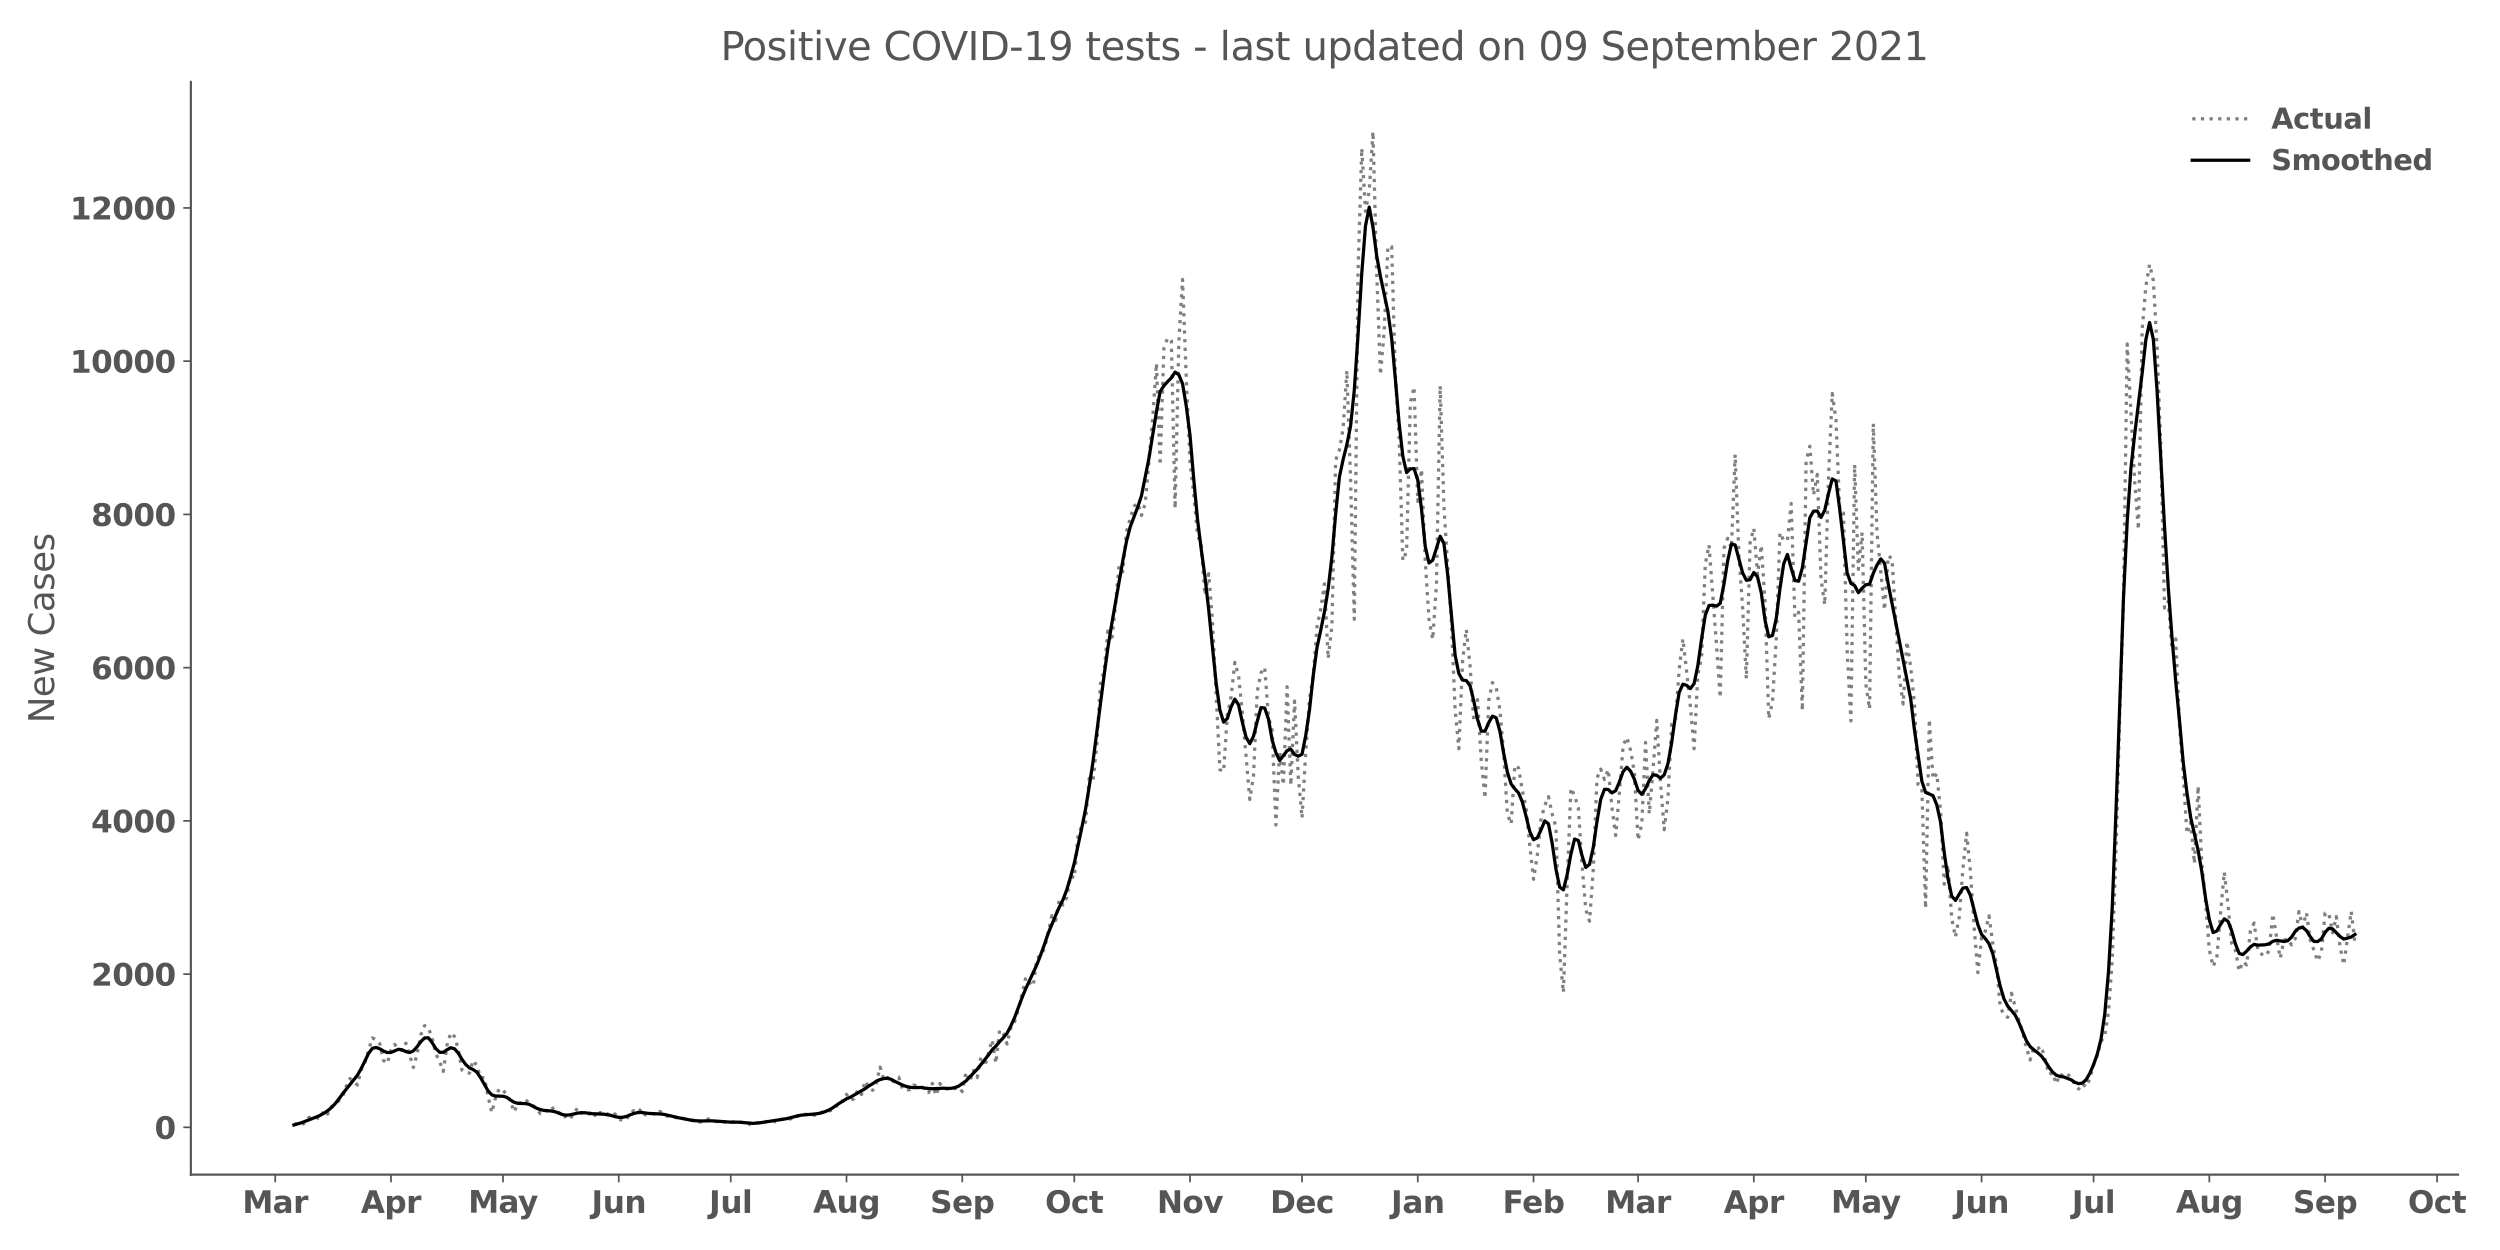 <?xml version="1.0" encoding="utf-8" standalone="no"?>
<!DOCTYPE svg PUBLIC "-//W3C//DTD SVG 1.1//EN"
  "http://www.w3.org/Graphics/SVG/1.1/DTD/svg11.dtd">
<svg height="576pt" version="1.1" viewBox="0 0 1152 576" width="1152pt" xmlns="http://www.w3.org/2000/svg" xmlns:xlink="http://www.w3.org/1999/xlink">
 <defs>
  <style type="text/css">*{stroke-linecap:butt;stroke-linejoin:round;}</style>
 </defs>
 <g id="figure_1">
  <g id="patch_1">
   <path d="M 0 576 
L 1152 576 
L 1152 0 
L 0 0 
z
" style="fill:#ffffff;"/>
  </g>
  <g id="axes_1">
   <g id="patch_2">
    <path d="M 87.95 541.28 
L 1132.649 541.28 
L 1132.649 37.72 
L 87.95 37.72 
z
" style="fill:#ffffff;"/>
   </g>
   <g id="matplotlib.axis_1">
    <g id="xtick_1">
     <g id="line2d_1">
      <defs>
       <path d="M 0 0 
L 0 3.5 
" id="m4e3490095c" style="stroke:#555555;stroke-width:0.8;"/>
      </defs>
      <g>
       <use style="fill:#555555;stroke:#555555;stroke-width:0.8;" x="126.834" xlink:href="#m4e3490095c" y="541.28"/>
      </g>
     </g>
     <g id="text_1">
      <!-- Mar -->
      <g style="fill:#555555;" transform="translate(111.692 558.918)scale(0.14 -0.14)">
       <defs>
        <path d="M 588 4666 
L 2119 4666 
L 3181 2169 
L 4250 4666 
L 5778 4666 
L 5778 0 
L 4641 0 
L 4641 3413 
L 3566 897 
L 2803 897 
L 1728 3413 
L 1728 0 
L 588 0 
L 588 4666 
z
" id="DejaVuSans-Bold-4d" transform="scale(0.016)"/>
        <path d="M 2106 1575 
Q 1756 1575 1579 1456 
Q 1403 1338 1403 1106 
Q 1403 894 1545 773 
Q 1688 653 1941 653 
Q 2256 653 2472 879 
Q 2688 1106 2688 1447 
L 2688 1575 
L 2106 1575 
z
M 3816 1997 
L 3816 0 
L 2688 0 
L 2688 519 
Q 2463 200 2181 54 
Q 1900 -91 1497 -91 
Q 953 -91 614 226 
Q 275 544 275 1050 
Q 275 1666 698 1953 
Q 1122 2241 2028 2241 
L 2688 2241 
L 2688 2328 
Q 2688 2594 2478 2717 
Q 2269 2841 1825 2841 
Q 1466 2841 1156 2769 
Q 847 2697 581 2553 
L 581 3406 
Q 941 3494 1303 3539 
Q 1666 3584 2028 3584 
Q 2975 3584 3395 3211 
Q 3816 2838 3816 1997 
z
" id="DejaVuSans-Bold-61" transform="scale(0.016)"/>
        <path d="M 3138 2547 
Q 2991 2616 2845 2648 
Q 2700 2681 2553 2681 
Q 2122 2681 1889 2404 
Q 1656 2128 1656 1613 
L 1656 0 
L 538 0 
L 538 3500 
L 1656 3500 
L 1656 2925 
Q 1872 3269 2151 3426 
Q 2431 3584 2822 3584 
Q 2878 3584 2943 3579 
Q 3009 3575 3134 3559 
L 3138 2547 
z
" id="DejaVuSans-Bold-72" transform="scale(0.016)"/>
       </defs>
       <use xlink:href="#DejaVuSans-Bold-4d"/>
       <use x="99.512" xlink:href="#DejaVuSans-Bold-61"/>
       <use x="166.992" xlink:href="#DejaVuSans-Bold-72"/>
      </g>
     </g>
    </g>
    <g id="xtick_2">
     <g id="line2d_2">
      <g>
       <use style="fill:#555555;stroke:#555555;stroke-width:0.8;" x="180.17" xlink:href="#m4e3490095c" y="541.28"/>
      </g>
     </g>
     <g id="text_2">
      <!-- Apr -->
      <g style="fill:#555555;" transform="translate(166.29 558.918)scale(0.14 -0.14)">
       <defs>
        <path d="M 3419 850 
L 1538 850 
L 1241 0 
L 31 0 
L 1759 4666 
L 3194 4666 
L 4922 0 
L 3713 0 
L 3419 850 
z
M 1838 1716 
L 3116 1716 
L 2478 3572 
L 1838 1716 
z
" id="DejaVuSans-Bold-41" transform="scale(0.016)"/>
        <path d="M 1656 506 
L 1656 -1331 
L 538 -1331 
L 538 3500 
L 1656 3500 
L 1656 2988 
Q 1888 3294 2169 3439 
Q 2450 3584 2816 3584 
Q 3463 3584 3878 3070 
Q 4294 2556 4294 1747 
Q 4294 938 3878 423 
Q 3463 -91 2816 -91 
Q 2450 -91 2169 54 
Q 1888 200 1656 506 
z
M 2400 2772 
Q 2041 2772 1848 2508 
Q 1656 2244 1656 1747 
Q 1656 1250 1848 986 
Q 2041 722 2400 722 
Q 2759 722 2948 984 
Q 3138 1247 3138 1747 
Q 3138 2247 2948 2509 
Q 2759 2772 2400 2772 
z
" id="DejaVuSans-Bold-70" transform="scale(0.016)"/>
       </defs>
       <use xlink:href="#DejaVuSans-Bold-41"/>
       <use x="77.393" xlink:href="#DejaVuSans-Bold-70"/>
       <use x="148.975" xlink:href="#DejaVuSans-Bold-72"/>
      </g>
     </g>
    </g>
    <g id="xtick_3">
     <g id="line2d_3">
      <g>
       <use style="fill:#555555;stroke:#555555;stroke-width:0.8;" x="231.785" xlink:href="#m4e3490095c" y="541.28"/>
      </g>
     </g>
     <g id="text_3">
      <!-- May -->
      <g style="fill:#555555;" transform="translate(215.751 558.808)scale(0.14 -0.14)">
       <defs>
        <path d="M 78 3500 
L 1197 3500 
L 2138 1125 
L 2938 3500 
L 4056 3500 
L 2584 -331 
Q 2363 -916 2067 -1148 
Q 1772 -1381 1288 -1381 
L 641 -1381 
L 641 -647 
L 991 -647 
Q 1275 -647 1404 -556 
Q 1534 -466 1606 -231 
L 1638 -134 
L 78 3500 
z
" id="DejaVuSans-Bold-79" transform="scale(0.016)"/>
       </defs>
       <use xlink:href="#DejaVuSans-Bold-4d"/>
       <use x="99.512" xlink:href="#DejaVuSans-Bold-61"/>
       <use x="163.867" xlink:href="#DejaVuSans-Bold-79"/>
      </g>
     </g>
    </g>
    <g id="xtick_4">
     <g id="line2d_4">
      <g>
       <use style="fill:#555555;stroke:#555555;stroke-width:0.8;" x="285.121" xlink:href="#m4e3490095c" y="541.28"/>
      </g>
     </g>
     <g id="text_4">
      <!-- Jun -->
      <g style="fill:#555555;" transform="translate(272.551 558.918)scale(0.14 -0.14)">
       <defs>
        <path d="M 588 4666 
L 1791 4666 
L 1791 453 
Q 1791 -419 1317 -850 
Q 844 -1281 -116 -1281 
L -359 -1281 
L -359 -372 
L -172 -372 
Q 203 -372 395 -162 
Q 588 47 588 453 
L 588 4666 
z
" id="DejaVuSans-Bold-4a" transform="scale(0.016)"/>
        <path d="M 500 1363 
L 500 3500 
L 1625 3500 
L 1625 3150 
Q 1625 2866 1622 2436 
Q 1619 2006 1619 1863 
Q 1619 1441 1641 1255 
Q 1663 1069 1716 984 
Q 1784 875 1895 815 
Q 2006 756 2150 756 
Q 2500 756 2700 1025 
Q 2900 1294 2900 1772 
L 2900 3500 
L 4019 3500 
L 4019 0 
L 2900 0 
L 2900 506 
Q 2647 200 2364 54 
Q 2081 -91 1741 -91 
Q 1134 -91 817 281 
Q 500 653 500 1363 
z
" id="DejaVuSans-Bold-75" transform="scale(0.016)"/>
        <path d="M 4056 2131 
L 4056 0 
L 2931 0 
L 2931 347 
L 2931 1631 
Q 2931 2084 2911 2256 
Q 2891 2428 2841 2509 
Q 2775 2619 2662 2680 
Q 2550 2741 2406 2741 
Q 2056 2741 1856 2470 
Q 1656 2200 1656 1722 
L 1656 0 
L 538 0 
L 538 3500 
L 1656 3500 
L 1656 2988 
Q 1909 3294 2193 3439 
Q 2478 3584 2822 3584 
Q 3428 3584 3742 3212 
Q 4056 2841 4056 2131 
z
" id="DejaVuSans-Bold-6e" transform="scale(0.016)"/>
       </defs>
       <use xlink:href="#DejaVuSans-Bold-4a"/>
       <use x="37.207" xlink:href="#DejaVuSans-Bold-75"/>
       <use x="108.398" xlink:href="#DejaVuSans-Bold-6e"/>
      </g>
     </g>
    </g>
    <g id="xtick_5">
     <g id="line2d_5">
      <g>
       <use style="fill:#555555;stroke:#555555;stroke-width:0.8;" x="336.737" xlink:href="#m4e3490095c" y="541.28"/>
      </g>
     </g>
     <g id="text_5">
      <!-- Jul -->
      <g style="fill:#555555;" transform="translate(326.75 558.918)scale(0.14 -0.14)">
       <defs>
        <path d="M 538 4863 
L 1656 4863 
L 1656 0 
L 538 0 
L 538 4863 
z
" id="DejaVuSans-Bold-6c" transform="scale(0.016)"/>
       </defs>
       <use xlink:href="#DejaVuSans-Bold-4a"/>
       <use x="37.207" xlink:href="#DejaVuSans-Bold-75"/>
       <use x="108.398" xlink:href="#DejaVuSans-Bold-6c"/>
      </g>
     </g>
    </g>
    <g id="xtick_6">
     <g id="line2d_6">
      <g>
       <use style="fill:#555555;stroke:#555555;stroke-width:0.8;" x="390.073" xlink:href="#m4e3490095c" y="541.28"/>
      </g>
     </g>
     <g id="text_6">
      <!-- Aug -->
      <g style="fill:#555555;" transform="translate(374.662 558.808)scale(0.14 -0.14)">
       <defs>
        <path d="M 2919 594 
Q 2688 288 2409 144 
Q 2131 0 1766 0 
Q 1125 0 706 504 
Q 288 1009 288 1791 
Q 288 2575 706 3076 
Q 1125 3578 1766 3578 
Q 2131 3578 2409 3434 
Q 2688 3291 2919 2981 
L 2919 3500 
L 4044 3500 
L 4044 353 
Q 4044 -491 3511 -936 
Q 2978 -1381 1966 -1381 
Q 1638 -1381 1331 -1331 
Q 1025 -1281 716 -1178 
L 716 -306 
Q 1009 -475 1290 -558 
Q 1572 -641 1856 -641 
Q 2406 -641 2662 -400 
Q 2919 -159 2919 353 
L 2919 594 
z
M 2181 2772 
Q 1834 2772 1640 2515 
Q 1447 2259 1447 1791 
Q 1447 1309 1634 1061 
Q 1822 813 2181 813 
Q 2531 813 2725 1069 
Q 2919 1325 2919 1791 
Q 2919 2259 2725 2515 
Q 2531 2772 2181 2772 
z
" id="DejaVuSans-Bold-67" transform="scale(0.016)"/>
       </defs>
       <use xlink:href="#DejaVuSans-Bold-41"/>
       <use x="77.393" xlink:href="#DejaVuSans-Bold-75"/>
       <use x="148.584" xlink:href="#DejaVuSans-Bold-67"/>
      </g>
     </g>
    </g>
    <g id="xtick_7">
     <g id="line2d_7">
      <g>
       <use style="fill:#555555;stroke:#555555;stroke-width:0.8;" x="443.409" xlink:href="#m4e3490095c" y="541.28"/>
      </g>
     </g>
     <g id="text_7">
      <!-- Sep -->
      <g style="fill:#555555;" transform="translate(428.61 558.918)scale(0.14 -0.14)">
       <defs>
        <path d="M 3834 4519 
L 3834 3531 
Q 3450 3703 3084 3790 
Q 2719 3878 2394 3878 
Q 1963 3878 1756 3759 
Q 1550 3641 1550 3391 
Q 1550 3203 1689 3098 
Q 1828 2994 2194 2919 
L 2706 2816 
Q 3484 2659 3812 2340 
Q 4141 2022 4141 1434 
Q 4141 663 3683 286 
Q 3225 -91 2284 -91 
Q 1841 -91 1394 -6 
Q 947 78 500 244 
L 500 1259 
Q 947 1022 1364 901 
Q 1781 781 2169 781 
Q 2563 781 2772 912 
Q 2981 1044 2981 1288 
Q 2981 1506 2839 1625 
Q 2697 1744 2272 1838 
L 1806 1941 
Q 1106 2091 782 2419 
Q 459 2747 459 3303 
Q 459 4000 909 4375 
Q 1359 4750 2203 4750 
Q 2588 4750 2994 4692 
Q 3400 4634 3834 4519 
z
" id="DejaVuSans-Bold-53" transform="scale(0.016)"/>
        <path d="M 4031 1759 
L 4031 1441 
L 1416 1441 
Q 1456 1047 1700 850 
Q 1944 653 2381 653 
Q 2734 653 3104 758 
Q 3475 863 3866 1075 
L 3866 213 
Q 3469 63 3072 -14 
Q 2675 -91 2278 -91 
Q 1328 -91 801 392 
Q 275 875 275 1747 
Q 275 2603 792 3093 
Q 1309 3584 2216 3584 
Q 3041 3584 3536 3087 
Q 4031 2591 4031 1759 
z
M 2881 2131 
Q 2881 2450 2695 2645 
Q 2509 2841 2209 2841 
Q 1884 2841 1681 2658 
Q 1478 2475 1428 2131 
L 2881 2131 
z
" id="DejaVuSans-Bold-65" transform="scale(0.016)"/>
       </defs>
       <use xlink:href="#DejaVuSans-Bold-53"/>
       <use x="72.021" xlink:href="#DejaVuSans-Bold-65"/>
       <use x="139.844" xlink:href="#DejaVuSans-Bold-70"/>
      </g>
     </g>
    </g>
    <g id="xtick_8">
     <g id="line2d_8">
      <g>
       <use style="fill:#555555;stroke:#555555;stroke-width:0.8;" x="495.025" xlink:href="#m4e3490095c" y="541.28"/>
      </g>
     </g>
     <g id="text_8">
      <!-- Oct -->
      <g style="fill:#555555;" transform="translate(481.578 558.918)scale(0.14 -0.14)">
       <defs>
        <path d="M 2719 3878 
Q 2169 3878 1866 3472 
Q 1563 3066 1563 2328 
Q 1563 1594 1866 1187 
Q 2169 781 2719 781 
Q 3272 781 3575 1187 
Q 3878 1594 3878 2328 
Q 3878 3066 3575 3472 
Q 3272 3878 2719 3878 
z
M 2719 4750 
Q 3844 4750 4481 4106 
Q 5119 3463 5119 2328 
Q 5119 1197 4481 553 
Q 3844 -91 2719 -91 
Q 1597 -91 958 553 
Q 319 1197 319 2328 
Q 319 3463 958 4106 
Q 1597 4750 2719 4750 
z
" id="DejaVuSans-Bold-4f" transform="scale(0.016)"/>
        <path d="M 3366 3391 
L 3366 2478 
Q 3138 2634 2908 2709 
Q 2678 2784 2431 2784 
Q 1963 2784 1702 2511 
Q 1441 2238 1441 1747 
Q 1441 1256 1702 982 
Q 1963 709 2431 709 
Q 2694 709 2930 787 
Q 3166 866 3366 1019 
L 3366 103 
Q 3103 6 2833 -42 
Q 2563 -91 2291 -91 
Q 1344 -91 809 395 
Q 275 881 275 1747 
Q 275 2613 809 3098 
Q 1344 3584 2291 3584 
Q 2566 3584 2833 3536 
Q 3100 3488 3366 3391 
z
" id="DejaVuSans-Bold-63" transform="scale(0.016)"/>
        <path d="M 1759 4494 
L 1759 3500 
L 2913 3500 
L 2913 2700 
L 1759 2700 
L 1759 1216 
Q 1759 972 1856 886 
Q 1953 800 2241 800 
L 2816 800 
L 2816 0 
L 1856 0 
Q 1194 0 917 276 
Q 641 553 641 1216 
L 641 2700 
L 84 2700 
L 84 3500 
L 641 3500 
L 641 4494 
L 1759 4494 
z
" id="DejaVuSans-Bold-74" transform="scale(0.016)"/>
       </defs>
       <use xlink:href="#DejaVuSans-Bold-4f"/>
       <use x="85.01" xlink:href="#DejaVuSans-Bold-63"/>
       <use x="144.287" xlink:href="#DejaVuSans-Bold-74"/>
      </g>
     </g>
    </g>
    <g id="xtick_9">
     <g id="line2d_9">
      <g>
       <use style="fill:#555555;stroke:#555555;stroke-width:0.8;" x="548.361" xlink:href="#m4e3490095c" y="541.28"/>
      </g>
     </g>
     <g id="text_9">
      <!-- Nov -->
      <g style="fill:#555555;" transform="translate(533.13 558.918)scale(0.14 -0.14)">
       <defs>
        <path d="M 588 4666 
L 1931 4666 
L 3628 1466 
L 3628 4666 
L 4769 4666 
L 4769 0 
L 3425 0 
L 1728 3200 
L 1728 0 
L 588 0 
L 588 4666 
z
" id="DejaVuSans-Bold-4e" transform="scale(0.016)"/>
        <path d="M 2203 2784 
Q 1831 2784 1636 2517 
Q 1441 2250 1441 1747 
Q 1441 1244 1636 976 
Q 1831 709 2203 709 
Q 2569 709 2762 976 
Q 2956 1244 2956 1747 
Q 2956 2250 2762 2517 
Q 2569 2784 2203 2784 
z
M 2203 3584 
Q 3106 3584 3614 3096 
Q 4122 2609 4122 1747 
Q 4122 884 3614 396 
Q 3106 -91 2203 -91 
Q 1297 -91 786 396 
Q 275 884 275 1747 
Q 275 2609 786 3096 
Q 1297 3584 2203 3584 
z
" id="DejaVuSans-Bold-6f" transform="scale(0.016)"/>
        <path d="M 97 3500 
L 1216 3500 
L 2088 1081 
L 2956 3500 
L 4078 3500 
L 2700 0 
L 1472 0 
L 97 3500 
z
" id="DejaVuSans-Bold-76" transform="scale(0.016)"/>
       </defs>
       <use xlink:href="#DejaVuSans-Bold-4e"/>
       <use x="83.691" xlink:href="#DejaVuSans-Bold-6f"/>
       <use x="152.393" xlink:href="#DejaVuSans-Bold-76"/>
      </g>
     </g>
    </g>
    <g id="xtick_10">
     <g id="line2d_10">
      <g>
       <use style="fill:#555555;stroke:#555555;stroke-width:0.8;" x="599.976" xlink:href="#m4e3490095c" y="541.28"/>
      </g>
     </g>
     <g id="text_10">
      <!-- Dec -->
      <g style="fill:#555555;" transform="translate(585.268 558.918)scale(0.14 -0.14)">
       <defs>
        <path d="M 1791 3756 
L 1791 909 
L 2222 909 
Q 2959 909 3348 1275 
Q 3738 1641 3738 2338 
Q 3738 3031 3350 3393 
Q 2963 3756 2222 3756 
L 1791 3756 
z
M 588 4666 
L 1856 4666 
Q 2919 4666 3439 4514 
Q 3959 4363 4331 4000 
Q 4659 3684 4818 3271 
Q 4978 2859 4978 2338 
Q 4978 1809 4818 1395 
Q 4659 981 4331 666 
Q 3956 303 3431 151 
Q 2906 0 1856 0 
L 588 0 
L 588 4666 
z
" id="DejaVuSans-Bold-44" transform="scale(0.016)"/>
       </defs>
       <use xlink:href="#DejaVuSans-Bold-44"/>
       <use x="83.008" xlink:href="#DejaVuSans-Bold-65"/>
       <use x="150.83" xlink:href="#DejaVuSans-Bold-63"/>
      </g>
     </g>
    </g>
    <g id="xtick_11">
     <g id="line2d_11">
      <g>
       <use style="fill:#555555;stroke:#555555;stroke-width:0.8;" x="653.312" xlink:href="#m4e3490095c" y="541.28"/>
      </g>
     </g>
     <g id="text_11">
      <!-- Jan -->
      <g style="fill:#555555;" transform="translate(641.001 558.918)scale(0.14 -0.14)">
       <use xlink:href="#DejaVuSans-Bold-4a"/>
       <use x="37.207" xlink:href="#DejaVuSans-Bold-61"/>
       <use x="104.688" xlink:href="#DejaVuSans-Bold-6e"/>
      </g>
     </g>
    </g>
    <g id="xtick_12">
     <g id="line2d_12">
      <g>
       <use style="fill:#555555;stroke:#555555;stroke-width:0.8;" x="706.649" xlink:href="#m4e3490095c" y="541.28"/>
      </g>
     </g>
     <g id="text_12">
      <!-- Feb -->
      <g style="fill:#555555;" transform="translate(692.388 558.918)scale(0.14 -0.14)">
       <defs>
        <path d="M 588 4666 
L 3834 4666 
L 3834 3756 
L 1791 3756 
L 1791 2888 
L 3713 2888 
L 3713 1978 
L 1791 1978 
L 1791 0 
L 588 0 
L 588 4666 
z
" id="DejaVuSans-Bold-46" transform="scale(0.016)"/>
        <path d="M 2400 722 
Q 2759 722 2948 984 
Q 3138 1247 3138 1747 
Q 3138 2247 2948 2509 
Q 2759 2772 2400 2772 
Q 2041 2772 1848 2508 
Q 1656 2244 1656 1747 
Q 1656 1250 1848 986 
Q 2041 722 2400 722 
z
M 1656 2988 
Q 1888 3294 2169 3439 
Q 2450 3584 2816 3584 
Q 3463 3584 3878 3070 
Q 4294 2556 4294 1747 
Q 4294 938 3878 423 
Q 3463 -91 2816 -91 
Q 2450 -91 2169 54 
Q 1888 200 1656 506 
L 1656 0 
L 538 0 
L 538 4863 
L 1656 4863 
L 1656 2988 
z
" id="DejaVuSans-Bold-62" transform="scale(0.016)"/>
       </defs>
       <use xlink:href="#DejaVuSans-Bold-46"/>
       <use x="64.311" xlink:href="#DejaVuSans-Bold-65"/>
       <use x="132.133" xlink:href="#DejaVuSans-Bold-62"/>
      </g>
     </g>
    </g>
    <g id="xtick_13">
     <g id="line2d_13">
      <g>
       <use style="fill:#555555;stroke:#555555;stroke-width:0.8;" x="754.823" xlink:href="#m4e3490095c" y="541.28"/>
      </g>
     </g>
     <g id="text_13">
      <!-- Mar -->
      <g style="fill:#555555;" transform="translate(739.681 558.918)scale(0.14 -0.14)">
       <use xlink:href="#DejaVuSans-Bold-4d"/>
       <use x="99.512" xlink:href="#DejaVuSans-Bold-61"/>
       <use x="166.992" xlink:href="#DejaVuSans-Bold-72"/>
      </g>
     </g>
    </g>
    <g id="xtick_14">
     <g id="line2d_14">
      <g>
       <use style="fill:#555555;stroke:#555555;stroke-width:0.8;" x="808.159" xlink:href="#m4e3490095c" y="541.28"/>
      </g>
     </g>
     <g id="text_14">
      <!-- Apr -->
      <g style="fill:#555555;" transform="translate(794.279 558.918)scale(0.14 -0.14)">
       <use xlink:href="#DejaVuSans-Bold-41"/>
       <use x="77.393" xlink:href="#DejaVuSans-Bold-70"/>
       <use x="148.975" xlink:href="#DejaVuSans-Bold-72"/>
      </g>
     </g>
    </g>
    <g id="xtick_15">
     <g id="line2d_15">
      <g>
       <use style="fill:#555555;stroke:#555555;stroke-width:0.8;" x="859.775" xlink:href="#m4e3490095c" y="541.28"/>
      </g>
     </g>
     <g id="text_15">
      <!-- May -->
      <g style="fill:#555555;" transform="translate(843.74 558.808)scale(0.14 -0.14)">
       <use xlink:href="#DejaVuSans-Bold-4d"/>
       <use x="99.512" xlink:href="#DejaVuSans-Bold-61"/>
       <use x="163.867" xlink:href="#DejaVuSans-Bold-79"/>
      </g>
     </g>
    </g>
    <g id="xtick_16">
     <g id="line2d_16">
      <g>
       <use style="fill:#555555;stroke:#555555;stroke-width:0.8;" x="913.111" xlink:href="#m4e3490095c" y="541.28"/>
      </g>
     </g>
     <g id="text_16">
      <!-- Jun -->
      <g style="fill:#555555;" transform="translate(900.54 558.918)scale(0.14 -0.14)">
       <use xlink:href="#DejaVuSans-Bold-4a"/>
       <use x="37.207" xlink:href="#DejaVuSans-Bold-75"/>
       <use x="108.398" xlink:href="#DejaVuSans-Bold-6e"/>
      </g>
     </g>
    </g>
    <g id="xtick_17">
     <g id="line2d_17">
      <g>
       <use style="fill:#555555;stroke:#555555;stroke-width:0.8;" x="964.726" xlink:href="#m4e3490095c" y="541.28"/>
      </g>
     </g>
     <g id="text_17">
      <!-- Jul -->
      <g style="fill:#555555;" transform="translate(954.739 558.918)scale(0.14 -0.14)">
       <use xlink:href="#DejaVuSans-Bold-4a"/>
       <use x="37.207" xlink:href="#DejaVuSans-Bold-75"/>
       <use x="108.398" xlink:href="#DejaVuSans-Bold-6c"/>
      </g>
     </g>
    </g>
    <g id="xtick_18">
     <g id="line2d_18">
      <g>
       <use style="fill:#555555;stroke:#555555;stroke-width:0.8;" x="1018.062" xlink:href="#m4e3490095c" y="541.28"/>
      </g>
     </g>
     <g id="text_18">
      <!-- Aug -->
      <g style="fill:#555555;" transform="translate(1002.652 558.808)scale(0.14 -0.14)">
       <use xlink:href="#DejaVuSans-Bold-41"/>
       <use x="77.393" xlink:href="#DejaVuSans-Bold-75"/>
       <use x="148.584" xlink:href="#DejaVuSans-Bold-67"/>
      </g>
     </g>
    </g>
    <g id="xtick_19">
     <g id="line2d_19">
      <g>
       <use style="fill:#555555;stroke:#555555;stroke-width:0.8;" x="1071.399" xlink:href="#m4e3490095c" y="541.28"/>
      </g>
     </g>
     <g id="text_19">
      <!-- Sep -->
      <g style="fill:#555555;" transform="translate(1056.599 558.918)scale(0.14 -0.14)">
       <use xlink:href="#DejaVuSans-Bold-53"/>
       <use x="72.021" xlink:href="#DejaVuSans-Bold-65"/>
       <use x="139.844" xlink:href="#DejaVuSans-Bold-70"/>
      </g>
     </g>
    </g>
    <g id="xtick_20">
     <g id="line2d_20">
      <g>
       <use style="fill:#555555;stroke:#555555;stroke-width:0.8;" x="1123.014" xlink:href="#m4e3490095c" y="541.28"/>
      </g>
     </g>
     <g id="text_20">
      <!-- Oct -->
      <g style="fill:#555555;" transform="translate(1109.568 558.918)scale(0.14 -0.14)">
       <use xlink:href="#DejaVuSans-Bold-4f"/>
       <use x="85.01" xlink:href="#DejaVuSans-Bold-63"/>
       <use x="144.287" xlink:href="#DejaVuSans-Bold-74"/>
      </g>
     </g>
    </g>
   </g>
   <g id="matplotlib.axis_2">
    <g id="ytick_1">
     <g id="line2d_21">
      <defs>
       <path d="M 0 0 
L -3.5 0 
" id="m0e9001c671" style="stroke:#555555;stroke-width:0.8;"/>
      </defs>
      <g>
       <use style="fill:#555555;stroke:#555555;stroke-width:0.8;" x="87.95" xlink:href="#m0e9001c671" y="519.485"/>
      </g>
     </g>
     <g id="text_21">
      <!-- 0 -->
      <g style="fill:#555555;" transform="translate(71.209 524.804)scale(0.14 -0.14)">
       <defs>
        <path d="M 2944 2338 
Q 2944 3213 2780 3570 
Q 2616 3928 2228 3928 
Q 1841 3928 1675 3570 
Q 1509 3213 1509 2338 
Q 1509 1453 1675 1090 
Q 1841 728 2228 728 
Q 2613 728 2778 1090 
Q 2944 1453 2944 2338 
z
M 4147 2328 
Q 4147 1169 3647 539 
Q 3147 -91 2228 -91 
Q 1306 -91 806 539 
Q 306 1169 306 2328 
Q 306 3491 806 4120 
Q 1306 4750 2228 4750 
Q 3147 4750 3647 4120 
Q 4147 3491 4147 2328 
z
" id="DejaVuSans-Bold-30" transform="scale(0.016)"/>
       </defs>
       <use xlink:href="#DejaVuSans-Bold-30"/>
      </g>
     </g>
    </g>
    <g id="ytick_2">
     <g id="line2d_22">
      <g>
       <use style="fill:#555555;stroke:#555555;stroke-width:0.8;" x="87.95" xlink:href="#m0e9001c671" y="448.873"/>
      </g>
     </g>
     <g id="text_22">
      <!-- 2000 -->
      <g style="fill:#555555;" transform="translate(41.986 454.192)scale(0.14 -0.14)">
       <defs>
        <path d="M 1844 884 
L 3897 884 
L 3897 0 
L 506 0 
L 506 884 
L 2209 2388 
Q 2438 2594 2547 2791 
Q 2656 2988 2656 3200 
Q 2656 3528 2436 3728 
Q 2216 3928 1850 3928 
Q 1569 3928 1234 3808 
Q 900 3688 519 3450 
L 519 4475 
Q 925 4609 1322 4679 
Q 1719 4750 2100 4750 
Q 2938 4750 3402 4381 
Q 3866 4013 3866 3353 
Q 3866 2972 3669 2642 
Q 3472 2313 2841 1759 
L 1844 884 
z
" id="DejaVuSans-Bold-32" transform="scale(0.016)"/>
       </defs>
       <use xlink:href="#DejaVuSans-Bold-32"/>
       <use x="69.58" xlink:href="#DejaVuSans-Bold-30"/>
       <use x="139.16" xlink:href="#DejaVuSans-Bold-30"/>
       <use x="208.74" xlink:href="#DejaVuSans-Bold-30"/>
      </g>
     </g>
    </g>
    <g id="ytick_3">
     <g id="line2d_23">
      <g>
       <use style="fill:#555555;stroke:#555555;stroke-width:0.8;" x="87.95" xlink:href="#m0e9001c671" y="378.26"/>
      </g>
     </g>
     <g id="text_23">
      <!-- 4000 -->
      <g style="fill:#555555;" transform="translate(41.986 383.579)scale(0.14 -0.14)">
       <defs>
        <path d="M 2356 3675 
L 1038 1722 
L 2356 1722 
L 2356 3675 
z
M 2156 4666 
L 3494 4666 
L 3494 1722 
L 4159 1722 
L 4159 850 
L 3494 850 
L 3494 0 
L 2356 0 
L 2356 850 
L 288 850 
L 288 1881 
L 2156 4666 
z
" id="DejaVuSans-Bold-34" transform="scale(0.016)"/>
       </defs>
       <use xlink:href="#DejaVuSans-Bold-34"/>
       <use x="69.58" xlink:href="#DejaVuSans-Bold-30"/>
       <use x="139.16" xlink:href="#DejaVuSans-Bold-30"/>
       <use x="208.74" xlink:href="#DejaVuSans-Bold-30"/>
      </g>
     </g>
    </g>
    <g id="ytick_4">
     <g id="line2d_24">
      <g>
       <use style="fill:#555555;stroke:#555555;stroke-width:0.8;" x="87.95" xlink:href="#m0e9001c671" y="307.647"/>
      </g>
     </g>
     <g id="text_24">
      <!-- 6000 -->
      <g style="fill:#555555;" transform="translate(41.986 312.966)scale(0.14 -0.14)">
       <defs>
        <path d="M 2316 2303 
Q 2000 2303 1842 2098 
Q 1684 1894 1684 1484 
Q 1684 1075 1842 870 
Q 2000 666 2316 666 
Q 2634 666 2792 870 
Q 2950 1075 2950 1484 
Q 2950 1894 2792 2098 
Q 2634 2303 2316 2303 
z
M 3803 4544 
L 3803 3681 
Q 3506 3822 3243 3889 
Q 2981 3956 2731 3956 
Q 2194 3956 1894 3657 
Q 1594 3359 1544 2772 
Q 1750 2925 1990 3001 
Q 2231 3078 2516 3078 
Q 3231 3078 3670 2659 
Q 4109 2241 4109 1563 
Q 4109 813 3618 361 
Q 3128 -91 2303 -91 
Q 1394 -91 895 523 
Q 397 1138 397 2266 
Q 397 3422 980 4083 
Q 1563 4744 2578 4744 
Q 2900 4744 3203 4694 
Q 3506 4644 3803 4544 
z
" id="DejaVuSans-Bold-36" transform="scale(0.016)"/>
       </defs>
       <use xlink:href="#DejaVuSans-Bold-36"/>
       <use x="69.58" xlink:href="#DejaVuSans-Bold-30"/>
       <use x="139.16" xlink:href="#DejaVuSans-Bold-30"/>
       <use x="208.74" xlink:href="#DejaVuSans-Bold-30"/>
      </g>
     </g>
    </g>
    <g id="ytick_5">
     <g id="line2d_25">
      <g>
       <use style="fill:#555555;stroke:#555555;stroke-width:0.8;" x="87.95" xlink:href="#m0e9001c671" y="237.035"/>
      </g>
     </g>
     <g id="text_25">
      <!-- 8000 -->
      <g style="fill:#555555;" transform="translate(41.986 242.354)scale(0.14 -0.14)">
       <defs>
        <path d="M 2228 2088 
Q 1891 2088 1709 1903 
Q 1528 1719 1528 1375 
Q 1528 1031 1709 848 
Q 1891 666 2228 666 
Q 2563 666 2741 848 
Q 2919 1031 2919 1375 
Q 2919 1722 2741 1905 
Q 2563 2088 2228 2088 
z
M 1350 2484 
Q 925 2613 709 2878 
Q 494 3144 494 3541 
Q 494 4131 934 4440 
Q 1375 4750 2228 4750 
Q 3075 4750 3515 4442 
Q 3956 4134 3956 3541 
Q 3956 3144 3739 2878 
Q 3522 2613 3097 2484 
Q 3572 2353 3814 2058 
Q 4056 1763 4056 1313 
Q 4056 619 3595 264 
Q 3134 -91 2228 -91 
Q 1319 -91 855 264 
Q 391 619 391 1313 
Q 391 1763 633 2058 
Q 875 2353 1350 2484 
z
M 1631 3419 
Q 1631 3141 1786 2991 
Q 1941 2841 2228 2841 
Q 2509 2841 2662 2991 
Q 2816 3141 2816 3419 
Q 2816 3697 2662 3845 
Q 2509 3994 2228 3994 
Q 1941 3994 1786 3844 
Q 1631 3694 1631 3419 
z
" id="DejaVuSans-Bold-38" transform="scale(0.016)"/>
       </defs>
       <use xlink:href="#DejaVuSans-Bold-38"/>
       <use x="69.58" xlink:href="#DejaVuSans-Bold-30"/>
       <use x="139.16" xlink:href="#DejaVuSans-Bold-30"/>
       <use x="208.74" xlink:href="#DejaVuSans-Bold-30"/>
      </g>
     </g>
    </g>
    <g id="ytick_6">
     <g id="line2d_26">
      <g>
       <use style="fill:#555555;stroke:#555555;stroke-width:0.8;" x="87.95" xlink:href="#m0e9001c671" y="166.422"/>
      </g>
     </g>
     <g id="text_26">
      <!-- 10000 -->
      <g style="fill:#555555;" transform="translate(32.245 171.741)scale(0.14 -0.14)">
       <defs>
        <path d="M 750 831 
L 1813 831 
L 1813 3847 
L 722 3622 
L 722 4441 
L 1806 4666 
L 2950 4666 
L 2950 831 
L 4013 831 
L 4013 0 
L 750 0 
L 750 831 
z
" id="DejaVuSans-Bold-31" transform="scale(0.016)"/>
       </defs>
       <use xlink:href="#DejaVuSans-Bold-31"/>
       <use x="69.58" xlink:href="#DejaVuSans-Bold-30"/>
       <use x="139.16" xlink:href="#DejaVuSans-Bold-30"/>
       <use x="208.74" xlink:href="#DejaVuSans-Bold-30"/>
       <use x="278.32" xlink:href="#DejaVuSans-Bold-30"/>
      </g>
     </g>
    </g>
    <g id="ytick_7">
     <g id="line2d_27">
      <g>
       <use style="fill:#555555;stroke:#555555;stroke-width:0.8;" x="87.95" xlink:href="#m0e9001c671" y="95.809"/>
      </g>
     </g>
     <g id="text_27">
      <!-- 12000 -->
      <g style="fill:#555555;" transform="translate(32.245 101.128)scale(0.14 -0.14)">
       <use xlink:href="#DejaVuSans-Bold-31"/>
       <use x="69.58" xlink:href="#DejaVuSans-Bold-32"/>
       <use x="139.16" xlink:href="#DejaVuSans-Bold-30"/>
       <use x="208.74" xlink:href="#DejaVuSans-Bold-30"/>
       <use x="278.32" xlink:href="#DejaVuSans-Bold-30"/>
      </g>
     </g>
    </g>
    <g id="text_28">
     <!-- New Cases -->
     <g style="fill:#555555;" transform="translate(24.918 333.239)rotate(-90)scale(0.16 -0.16)">
      <defs>
       <path d="M 628 4666 
L 1478 4666 
L 3547 763 
L 3547 4666 
L 4159 4666 
L 4159 0 
L 3309 0 
L 1241 3903 
L 1241 0 
L 628 0 
L 628 4666 
z
" id="DejaVuSans-4e" transform="scale(0.016)"/>
       <path d="M 3597 1894 
L 3597 1613 
L 953 1613 
Q 991 1019 1311 708 
Q 1631 397 2203 397 
Q 2534 397 2845 478 
Q 3156 559 3463 722 
L 3463 178 
Q 3153 47 2828 -22 
Q 2503 -91 2169 -91 
Q 1331 -91 842 396 
Q 353 884 353 1716 
Q 353 2575 817 3079 
Q 1281 3584 2069 3584 
Q 2775 3584 3186 3129 
Q 3597 2675 3597 1894 
z
M 3022 2063 
Q 3016 2534 2758 2815 
Q 2500 3097 2075 3097 
Q 1594 3097 1305 2825 
Q 1016 2553 972 2059 
L 3022 2063 
z
" id="DejaVuSans-65" transform="scale(0.016)"/>
       <path d="M 269 3500 
L 844 3500 
L 1563 769 
L 2278 3500 
L 2956 3500 
L 3675 769 
L 4391 3500 
L 4966 3500 
L 4050 0 
L 3372 0 
L 2619 2869 
L 1863 0 
L 1184 0 
L 269 3500 
z
" id="DejaVuSans-77" transform="scale(0.016)"/>
       <path id="DejaVuSans-20" transform="scale(0.016)"/>
       <path d="M 4122 4306 
L 4122 3641 
Q 3803 3938 3442 4084 
Q 3081 4231 2675 4231 
Q 1875 4231 1450 3742 
Q 1025 3253 1025 2328 
Q 1025 1406 1450 917 
Q 1875 428 2675 428 
Q 3081 428 3442 575 
Q 3803 722 4122 1019 
L 4122 359 
Q 3791 134 3420 21 
Q 3050 -91 2638 -91 
Q 1578 -91 968 557 
Q 359 1206 359 2328 
Q 359 3453 968 4101 
Q 1578 4750 2638 4750 
Q 3056 4750 3426 4639 
Q 3797 4528 4122 4306 
z
" id="DejaVuSans-43" transform="scale(0.016)"/>
       <path d="M 2194 1759 
Q 1497 1759 1228 1600 
Q 959 1441 959 1056 
Q 959 750 1161 570 
Q 1363 391 1709 391 
Q 2188 391 2477 730 
Q 2766 1069 2766 1631 
L 2766 1759 
L 2194 1759 
z
M 3341 1997 
L 3341 0 
L 2766 0 
L 2766 531 
Q 2569 213 2275 61 
Q 1981 -91 1556 -91 
Q 1019 -91 701 211 
Q 384 513 384 1019 
Q 384 1609 779 1909 
Q 1175 2209 1959 2209 
L 2766 2209 
L 2766 2266 
Q 2766 2663 2505 2880 
Q 2244 3097 1772 3097 
Q 1472 3097 1187 3025 
Q 903 2953 641 2809 
L 641 3341 
Q 956 3463 1253 3523 
Q 1550 3584 1831 3584 
Q 2591 3584 2966 3190 
Q 3341 2797 3341 1997 
z
" id="DejaVuSans-61" transform="scale(0.016)"/>
       <path d="M 2834 3397 
L 2834 2853 
Q 2591 2978 2328 3040 
Q 2066 3103 1784 3103 
Q 1356 3103 1142 2972 
Q 928 2841 928 2578 
Q 928 2378 1081 2264 
Q 1234 2150 1697 2047 
L 1894 2003 
Q 2506 1872 2764 1633 
Q 3022 1394 3022 966 
Q 3022 478 2636 193 
Q 2250 -91 1575 -91 
Q 1294 -91 989 -36 
Q 684 19 347 128 
L 347 722 
Q 666 556 975 473 
Q 1284 391 1588 391 
Q 1994 391 2212 530 
Q 2431 669 2431 922 
Q 2431 1156 2273 1281 
Q 2116 1406 1581 1522 
L 1381 1569 
Q 847 1681 609 1914 
Q 372 2147 372 2553 
Q 372 3047 722 3315 
Q 1072 3584 1716 3584 
Q 2034 3584 2315 3537 
Q 2597 3491 2834 3397 
z
" id="DejaVuSans-73" transform="scale(0.016)"/>
      </defs>
      <use xlink:href="#DejaVuSans-4e"/>
      <use x="74.805" xlink:href="#DejaVuSans-65"/>
      <use x="136.328" xlink:href="#DejaVuSans-77"/>
      <use x="218.115" xlink:href="#DejaVuSans-20"/>
      <use x="249.902" xlink:href="#DejaVuSans-43"/>
      <use x="319.727" xlink:href="#DejaVuSans-61"/>
      <use x="381.006" xlink:href="#DejaVuSans-73"/>
      <use x="433.105" xlink:href="#DejaVuSans-65"/>
      <use x="494.629" xlink:href="#DejaVuSans-73"/>
     </g>
    </g>
   </g>
   <g id="line2d_28">
    <path clip-path="url(#pbed5804c66)" d="M 135.436 518.073 
L 137.157 517.72 
L 138.877 518.356 
L 140.598 517.332 
L 142.318 514.896 
L 144.039 515.143 
L 145.759 515.002 
L 147.48 515.496 
L 149.2 511.753 
L 150.921 513.377 
L 152.642 509.953 
L 154.362 509.317 
L 156.083 507.234 
L 157.803 505.504 
L 159.524 500.667 
L 161.244 496.995 
L 162.965 498.125 
L 164.685 499.961 
L 166.406 493.041 
L 168.126 489.722 
L 171.567 478.283 
L 173.288 479.024 
L 175.008 480.931 
L 176.729 488.663 
L 178.449 490.04 
L 180.17 483.897 
L 181.89 481.249 
L 183.611 483.473 
L 185.331 484.108 
L 187.052 480.684 
L 190.493 491.876 
L 192.213 485.627 
L 193.934 476.835 
L 195.654 472.634 
L 197.375 473.552 
L 199.096 478.142 
L 200.816 485.627 
L 202.537 489.051 
L 204.257 493.712 
L 205.978 481.743 
L 207.698 475.917 
L 209.419 477.612 
L 211.139 483.367 
L 212.86 493.076 
L 214.58 494.206 
L 216.301 494.489 
L 218.021 488.628 
L 219.742 491.064 
L 221.462 496.642 
L 223.183 496.501 
L 224.903 505.186 
L 226.624 512.671 
L 228.344 505.787 
L 230.065 501.585 
L 231.785 502.609 
L 233.506 504.057 
L 235.226 507.552 
L 236.947 512.389 
L 238.667 508.223 
L 240.388 508.223 
L 242.108 506.74 
L 243.829 508.223 
L 245.55 509.317 
L 247.27 510.941 
L 248.991 513.166 
L 250.711 512.601 
L 252.432 511.612 
L 254.152 509.811 
L 255.873 512.354 
L 257.593 512.636 
L 259.314 515.072 
L 261.034 514.26 
L 262.755 515.566 
L 264.475 512.883 
L 266.196 510.518 
L 267.916 512.989 
L 271.357 513.377 
L 273.078 511.965 
L 274.798 514.931 
L 276.519 512.636 
L 278.239 513.201 
L 279.96 513.201 
L 281.68 514.507 
L 283.401 513.271 
L 285.121 515.814 
L 286.842 516.131 
L 288.562 516.202 
L 290.283 512.848 
L 292.004 511.824 
L 293.724 512.777 
L 295.445 511.047 
L 297.165 513.625 
L 298.886 513.695 
L 300.606 513.095 
L 302.327 513.766 
L 304.047 512.177 
L 305.768 513.095 
L 307.488 514.401 
L 309.209 513.872 
L 310.929 514.754 
L 312.65 515.496 
L 314.37 515.107 
L 317.811 516.308 
L 319.532 516.131 
L 321.252 517.085 
L 322.973 517.014 
L 324.693 516.661 
L 326.414 515.602 
L 329.855 516.767 
L 331.575 517.155 
L 333.296 516.802 
L 335.016 517.473 
L 336.737 517.296 
L 338.458 516.837 
L 340.178 516.802 
L 341.899 517.19 
L 343.619 516.943 
L 345.34 518.038 
L 347.06 518.285 
L 348.781 517.473 
L 352.222 517.19 
L 353.942 516.52 
L 355.663 516.131 
L 357.383 516.943 
L 359.104 516.025 
L 362.545 515.284 
L 364.265 515.637 
L 365.986 514.366 
L 367.706 514.366 
L 369.427 513.024 
L 371.147 513.519 
L 372.868 513.483 
L 376.309 514.013 
L 379.75 511.965 
L 381.471 512.106 
L 383.191 511.577 
L 384.912 510.729 
L 386.632 507.446 
L 388.353 507.446 
L 390.073 504.268 
L 391.794 506.81 
L 393.514 506.351 
L 395.235 502.291 
L 396.955 504.374 
L 398.676 498.125 
L 400.396 501.232 
L 402.117 502.397 
L 403.837 499.114 
L 405.558 491.699 
L 407.278 497.595 
L 408.999 496.501 
L 410.719 499.149 
L 412.44 497.348 
L 414.16 496.324 
L 415.881 501.868 
L 417.601 502.327 
L 419.322 502.079 
L 421.042 499.961 
L 422.763 500.738 
L 424.483 500.667 
L 426.204 501.585 
L 427.925 503.421 
L 429.645 499.255 
L 431.366 504.798 
L 433.086 499.29 
L 434.807 501.55 
L 436.527 501.797 
L 439.968 501.62 
L 441.689 500.914 
L 443.409 502.997 
L 445.13 494.065 
L 446.85 498.337 
L 448.571 493.253 
L 450.291 496.572 
L 452.012 487.004 
L 453.732 491.417 
L 457.173 479.236 
L 458.894 489.934 
L 460.614 474.611 
L 462.335 476.341 
L 464.055 481.107 
L 465.776 473.693 
L 467.496 470.904 
L 469.217 465.22 
L 470.937 458.088 
L 472.658 450.462 
L 474.379 452.686 
L 476.099 454.381 
L 477.82 441.423 
L 479.54 440.505 
L 481.261 437.08 
L 482.981 429.949 
L 484.702 421.899 
L 486.422 424.158 
L 488.143 414.414 
L 489.863 417.026 
L 491.584 413.425 
L 493.304 403.469 
L 495.025 404.634 
L 496.745 385.18 
L 498.466 380.555 
L 500.186 378.86 
L 501.907 358.665 
L 503.627 359.936 
L 505.348 343.942 
L 507.068 315.274 
L 508.789 309.06 
L 510.509 290.771 
L 512.23 295.573 
L 513.95 279.296 
L 515.671 260.584 
L 517.391 263.479 
L 519.112 244.908 
L 520.833 238.765 
L 522.553 233.328 
L 524.274 231.809 
L 525.994 237.529 
L 527.715 231.951 
L 531.156 192.867 
L 532.876 167.411 
L 534.597 214.368 
L 536.317 160.491 
L 538.038 155.724 
L 539.758 157.031 
L 541.479 234.316 
L 543.199 157.772 
L 544.92 128.786 
L 546.64 174.507 
L 548.361 213.062 
L 550.081 227.679 
L 551.802 246.285 
L 553.522 251.157 
L 555.243 274.248 
L 556.963 264.362 
L 558.684 285.899 
L 562.125 354.64 
L 563.845 355.523 
L 565.566 329.431 
L 567.287 321.099 
L 569.007 305.247 
L 570.728 311.284 
L 572.448 328.196 
L 575.889 368.374 
L 577.61 357.677 
L 579.33 318.734 
L 581.051 310.048 
L 582.771 307.506 
L 584.492 330.314 
L 586.212 336.563 
L 587.933 380.131 
L 589.653 346.131 
L 591.374 361.737 
L 593.094 316.439 
L 594.815 361.843 
L 596.535 323.006 
L 598.256 358.065 
L 599.976 376.918 
L 601.697 346.202 
L 603.417 321.982 
L 605.138 311.496 
L 606.858 288.97 
L 608.579 280.779 
L 610.299 269.022 
L 612.02 303.446 
L 613.741 288.441 
L 615.461 212.003 
L 617.182 207.483 
L 618.902 197.421 
L 620.623 170.765 
L 622.343 220.759 
L 624.064 285.369 
L 625.784 125.255 
L 627.505 68.341 
L 629.225 97.363 
L 630.946 87.901 
L 632.666 60.609 
L 634.387 125.608 
L 636.107 172.707 
L 637.828 152.617 
L 639.548 113.674 
L 641.269 113.639 
L 642.989 172.954 
L 644.71 201.552 
L 646.43 258.289 
L 648.151 254.052 
L 649.871 185.876 
L 651.592 178.285 
L 653.312 231.068 
L 655.033 216.239 
L 656.754 258.36 
L 658.474 285.334 
L 660.195 294.619 
L 661.915 269.199 
L 663.636 177.791 
L 665.356 233.08 
L 667.077 260.69 
L 668.797 286.393 
L 670.518 327.137 
L 672.238 345.002 
L 673.959 304.435 
L 675.679 290.03 
L 677.4 306.765 
L 679.12 332.538 
L 680.841 322.405 
L 682.561 350.58 
L 684.282 367.845 
L 686.002 322.864 
L 687.723 314.532 
L 689.443 316.651 
L 691.164 327.207 
L 692.884 347.155 
L 694.605 375.118 
L 696.325 379.708 
L 698.046 352.663 
L 699.766 353.863 
L 701.487 364.243 
L 703.208 372.187 
L 704.928 389.664 
L 706.649 405.164 
L 708.369 394.219 
L 710.09 377.625 
L 711.81 371.234 
L 713.531 367.068 
L 715.251 375.118 
L 716.972 381.155 
L 718.692 439.799 
L 720.413 457.382 
L 722.133 407.458 
L 723.854 363.184 
L 725.574 366.715 
L 727.295 372.187 
L 729.015 398.561 
L 730.736 419.145 
L 732.456 424.511 
L 734.177 400.574 
L 735.897 358.559 
L 737.618 354.393 
L 739.338 359.23 
L 741.059 354.64 
L 742.779 371.94 
L 744.5 385.004 
L 746.22 365.267 
L 747.941 343.448 
L 749.662 339.812 
L 751.382 345.708 
L 753.103 355.876 
L 754.823 387.122 
L 756.544 379.496 
L 758.264 342.142 
L 759.985 375.012 
L 761.705 354.887 
L 763.426 331.938 
L 765.146 360.324 
L 766.867 382.356 
L 768.587 368.162 
L 770.308 333.809 
L 772.028 332.468 
L 773.749 308.53 
L 775.469 294.408 
L 777.19 309.307 
L 778.91 325.23 
L 780.631 345.002 
L 782.351 310.896 
L 784.072 303.022 
L 785.792 260.055 
L 787.513 251.087 
L 790.954 297.056 
L 792.674 321.488 
L 794.395 252.711 
L 796.116 248.05 
L 797.836 252.64 
L 799.557 209.425 
L 801.277 255.747 
L 802.998 280.073 
L 804.718 312.767 
L 806.439 250.133 
L 808.159 243.425 
L 809.88 264.786 
L 811.6 251.263 
L 813.321 277.213 
L 815.041 331.161 
L 816.762 323.218 
L 818.482 294.619 
L 820.203 245.473 
L 821.923 249.039 
L 823.644 249.074 
L 825.364 232.021 
L 827.085 284.416 
L 828.805 282.156 
L 830.526 327.419 
L 832.246 212.532 
L 833.967 205.612 
L 835.687 228.102 
L 837.408 218.605 
L 839.128 266.763 
L 840.849 278.661 
L 842.57 220.37 
L 844.29 181.286 
L 846.011 193.396 
L 847.731 234.846 
L 849.452 236.329 
L 851.172 299.668 
L 852.893 332.185 
L 854.613 214.05 
L 856.334 262.349 
L 858.054 245.367 
L 859.775 315.309 
L 861.495 326.678 
L 863.216 195.161 
L 864.936 245.579 
L 868.377 281.062 
L 870.098 256.136 
L 871.818 257.371 
L 875.259 312.555 
L 876.98 324.418 
L 878.7 295.608 
L 880.421 307.224 
L 882.141 323.782 
L 883.862 361.596 
L 885.582 363.29 
L 887.303 418.58 
L 889.024 331.479 
L 890.744 358.912 
L 892.465 356.511 
L 894.185 373.388 
L 895.906 407.458 
L 897.626 398.632 
L 899.347 423.17 
L 901.067 431.784 
L 902.788 422.817 
L 904.508 400.327 
L 906.229 383.944 
L 907.949 401.386 
L 909.67 426.912 
L 911.39 448.167 
L 913.111 431.926 
L 914.831 429.137 
L 916.552 422.005 
L 918.272 434.927 
L 919.993 444.707 
L 921.713 464.125 
L 923.434 467.656 
L 925.154 468.786 
L 926.875 457.664 
L 928.595 463.807 
L 930.316 470.41 
L 932.037 475.741 
L 933.757 482.732 
L 935.478 488.451 
L 937.198 482.767 
L 938.919 483.332 
L 940.639 482.096 
L 942.36 488.063 
L 944.08 495.053 
L 945.801 494.383 
L 947.521 499.396 
L 949.242 494.842 
L 950.962 496.007 
L 952.683 494.912 
L 954.403 496.678 
L 956.124 499.89 
L 957.844 501.797 
L 959.565 499.467 
L 961.285 500.844 
L 963.006 496.96 
L 964.726 490.464 
L 966.447 486.297 
L 968.167 479.942 
L 969.888 477.118 
L 971.608 466.102 
L 973.329 442.094 
L 975.049 392.312 
L 976.77 329.008 
L 978.491 276.401 
L 980.211 158.514 
L 983.652 221.782 
L 985.373 244.025 
L 987.093 152.088 
L 988.814 131.893 
L 990.534 121.866 
L 992.255 129.28 
L 993.975 159.926 
L 995.696 206.177 
L 997.416 280.179 
L 999.137 277.178 
L 1000.857 299.35 
L 1002.578 294.408 
L 1004.298 333.774 
L 1006.019 356.829 
L 1007.739 384.121 
L 1009.46 378.896 
L 1011.18 397.89 
L 1012.901 362.266 
L 1014.621 398.279 
L 1016.342 415.614 
L 1018.062 437.822 
L 1019.783 445.377 
L 1021.503 441.423 
L 1023.224 420.804 
L 1024.945 401.845 
L 1026.665 416.779 
L 1028.386 434.821 
L 1030.106 437.963 
L 1031.827 447.496 
L 1033.547 443.153 
L 1035.268 444.636 
L 1036.988 428.854 
L 1038.709 425.323 
L 1040.429 438.034 
L 1042.15 439.658 
L 1043.87 440.54 
L 1045.591 438.069 
L 1047.311 421.122 
L 1049.032 431.749 
L 1050.752 441.529 
L 1052.473 433.232 
L 1054.193 432.561 
L 1055.914 435.386 
L 1057.634 432.561 
L 1059.355 420.027 
L 1061.075 427.23 
L 1062.796 420.592 
L 1064.516 432.879 
L 1067.957 442.835 
L 1069.678 438.987 
L 1071.399 420.769 
L 1073.119 420.91 
L 1074.84 429.843 
L 1076.56 422.358 
L 1078.281 436.127 
L 1080.001 444.601 
L 1083.442 419.957 
L 1085.163 434.644 
L 1085.163 434.644 
" style="fill:none;stroke:#000000;stroke-dasharray:1.5,2.475;stroke-dashoffset:0;stroke-opacity:0.5;stroke-width:1.5;"/>
   </g>
   <g id="line2d_29">
    <path clip-path="url(#pbed5804c66)" d="M 135.436 518.391 
L 138.877 517.367 
L 145.759 514.719 
L 147.48 513.942 
L 149.2 513.024 
L 150.921 511.859 
L 152.642 510.447 
L 154.362 508.646 
L 156.083 506.493 
L 157.803 504.092 
L 164.685 495.477 
L 166.406 492.441 
L 169.847 485.415 
L 171.567 483.12 
L 173.288 482.661 
L 175.008 483.296 
L 176.729 484.32 
L 178.449 485.026 
L 180.17 484.956 
L 183.611 483.508 
L 185.331 483.755 
L 187.052 484.603 
L 188.772 485.026 
L 190.493 484.25 
L 192.213 482.308 
L 193.934 479.978 
L 195.654 478.283 
L 197.375 478.212 
L 199.096 480.401 
L 200.816 483.155 
L 202.537 484.885 
L 204.257 484.921 
L 205.978 483.72 
L 207.698 482.802 
L 209.419 483.261 
L 211.139 485.238 
L 212.86 488.098 
L 214.58 490.499 
L 216.301 492.052 
L 218.021 492.864 
L 219.742 494.03 
L 221.462 496.607 
L 224.903 502.68 
L 226.624 504.516 
L 228.344 505.045 
L 231.785 505.151 
L 233.506 505.645 
L 235.226 506.881 
L 236.947 507.94 
L 238.667 508.435 
L 242.108 508.54 
L 243.829 508.858 
L 247.27 510.659 
L 248.991 511.33 
L 250.711 511.683 
L 254.152 511.965 
L 255.873 512.318 
L 259.314 513.625 
L 261.034 513.872 
L 262.755 513.695 
L 266.196 512.918 
L 267.916 512.707 
L 269.637 512.777 
L 273.078 513.201 
L 278.239 513.413 
L 281.68 514.013 
L 283.401 514.543 
L 285.121 514.86 
L 286.842 514.86 
L 288.562 514.472 
L 292.004 513.095 
L 293.724 512.707 
L 295.445 512.601 
L 298.886 513.06 
L 304.047 513.307 
L 305.768 513.483 
L 309.209 514.225 
L 312.65 515.072 
L 319.532 516.378 
L 322.973 516.555 
L 326.414 516.484 
L 328.134 516.484 
L 336.737 517.085 
L 340.178 517.085 
L 347.06 517.649 
L 350.501 517.332 
L 357.383 516.273 
L 360.824 515.743 
L 362.545 515.46 
L 367.706 514.154 
L 369.427 513.836 
L 372.868 513.554 
L 376.309 513.236 
L 378.029 512.918 
L 379.75 512.424 
L 381.471 511.718 
L 383.191 510.835 
L 386.632 508.47 
L 390.073 506.351 
L 391.794 505.61 
L 398.676 501.656 
L 400.396 500.385 
L 402.117 499.396 
L 403.837 498.16 
L 405.558 497.454 
L 407.278 496.995 
L 408.999 496.854 
L 410.719 497.384 
L 412.44 498.337 
L 415.881 499.996 
L 417.601 500.632 
L 419.322 501.02 
L 421.042 501.161 
L 424.483 501.126 
L 426.204 501.444 
L 429.645 501.691 
L 433.086 501.55 
L 434.807 501.444 
L 436.527 501.55 
L 438.248 501.514 
L 439.968 501.161 
L 441.689 500.526 
L 445.13 498.09 
L 450.291 492.688 
L 455.453 486.192 
L 457.173 483.755 
L 458.894 482.061 
L 460.614 480.013 
L 462.335 478.177 
L 464.055 476.094 
L 465.776 472.775 
L 467.496 468.962 
L 470.937 459.782 
L 472.658 455.581 
L 477.82 444.459 
L 479.54 440.011 
L 481.261 435.245 
L 482.981 430.125 
L 486.422 421.863 
L 488.143 417.944 
L 489.863 414.484 
L 491.584 409.965 
L 493.304 404.14 
L 495.025 397.749 
L 498.466 381.579 
L 500.186 373.035 
L 501.907 362.513 
L 503.627 351.145 
L 508.789 311.037 
L 510.509 298.503 
L 512.23 287.876 
L 517.391 258.36 
L 519.112 249.321 
L 520.833 242.684 
L 524.274 233.645 
L 525.994 228.42 
L 529.435 211.155 
L 532.876 189.83 
L 534.597 180.439 
L 536.317 177.755 
L 538.038 175.849 
L 539.758 174.119 
L 541.479 171.471 
L 543.199 172.671 
L 544.92 176.838 
L 546.64 187.147 
L 548.361 200.599 
L 550.081 220.865 
L 551.802 239.224 
L 553.522 253.064 
L 555.243 265.739 
L 556.963 280.956 
L 560.404 314.885 
L 562.125 327.172 
L 563.845 332.786 
L 565.566 331.02 
L 567.287 325.724 
L 569.007 322.158 
L 570.728 324.806 
L 572.448 332.68 
L 574.169 339.635 
L 575.889 342.671 
L 577.61 339.247 
L 579.33 332.432 
L 581.051 326.077 
L 582.771 326.254 
L 584.492 331.338 
L 586.212 341.047 
L 587.933 346.837 
L 589.653 350.439 
L 593.094 345.884 
L 594.815 345.213 
L 596.535 347.65 
L 598.256 348.462 
L 599.976 347.544 
L 601.697 338.788 
L 603.417 327.101 
L 605.138 311.319 
L 606.858 298.433 
L 608.579 290.524 
L 610.299 281.98 
L 612.02 271.317 
L 613.741 256.63 
L 615.461 236.894 
L 617.182 219.876 
L 618.902 211.791 
L 620.623 204.906 
L 622.343 196.327 
L 624.064 179.697 
L 625.784 154.383 
L 627.505 125.89 
L 629.225 104.036 
L 630.946 95.456 
L 632.666 104.707 
L 634.387 117.982 
L 636.107 127.373 
L 639.548 143.614 
L 641.269 155.866 
L 642.989 174.79 
L 644.71 195.02 
L 646.43 210.237 
L 648.151 217.758 
L 649.871 216.063 
L 651.592 215.922 
L 653.312 221.253 
L 655.033 234.563 
L 656.754 251.793 
L 658.474 259.419 
L 660.195 258.113 
L 663.636 247.097 
L 665.356 250.451 
L 667.077 264.68 
L 670.518 301.893 
L 672.238 310.366 
L 673.959 313.402 
L 675.679 313.614 
L 677.4 315.98 
L 679.12 323.006 
L 680.841 331.373 
L 682.561 336.881 
L 684.282 336.952 
L 686.002 332.962 
L 687.723 329.996 
L 689.443 330.773 
L 691.164 336.987 
L 692.884 347.049 
L 694.605 355.841 
L 696.325 361.242 
L 698.046 363.502 
L 699.766 365.409 
L 701.487 369.539 
L 703.208 376.106 
L 704.928 383.203 
L 706.649 386.945 
L 708.369 386.098 
L 710.09 382.462 
L 711.81 378.26 
L 713.531 379.637 
L 715.251 388.64 
L 716.972 400.468 
L 718.692 408.765 
L 720.413 410.036 
L 722.133 403.116 
L 723.854 393.689 
L 725.574 386.628 
L 727.295 387.299 
L 729.015 394.36 
L 730.736 399.726 
L 732.456 398.279 
L 734.177 390.476 
L 735.897 378.472 
L 737.618 368.339 
L 739.338 363.714 
L 741.059 363.785 
L 742.779 365.373 
L 744.5 364.349 
L 746.22 360.289 
L 747.941 355.523 
L 749.662 353.546 
L 751.382 355.382 
L 753.103 359.053 
L 754.823 364.208 
L 756.544 366.044 
L 758.264 363.361 
L 759.985 359.654 
L 761.705 357.041 
L 763.426 357.253 
L 765.146 358.594 
L 766.867 357.041 
L 768.587 351.886 
L 770.308 342.248 
L 772.028 329.714 
L 773.749 319.157 
L 775.469 315.274 
L 777.19 315.803 
L 778.91 317.321 
L 780.631 315.026 
L 782.351 306.8 
L 784.072 294.513 
L 785.792 283.498 
L 787.513 279.014 
L 789.233 278.837 
L 790.954 279.332 
L 792.674 278.025 
L 794.395 269.164 
L 796.116 258.36 
L 797.836 250.698 
L 799.557 251.122 
L 802.998 263.974 
L 804.718 267.398 
L 806.439 267.116 
L 808.159 263.832 
L 809.88 265.88 
L 811.6 273.188 
L 813.321 285.793 
L 815.041 293.419 
L 816.762 292.819 
L 818.482 285.087 
L 820.203 271.247 
L 821.923 259.807 
L 823.644 255.5 
L 825.364 261.714 
L 827.085 267.469 
L 828.805 267.822 
L 830.526 261.608 
L 833.967 238.553 
L 835.687 235.552 
L 837.408 235.481 
L 839.128 238.412 
L 840.849 235.093 
L 842.57 227.467 
L 844.29 220.688 
L 846.011 221.606 
L 847.731 234.528 
L 851.172 264.009 
L 852.893 268.81 
L 854.613 269.799 
L 856.334 273.118 
L 858.054 271.07 
L 859.775 269.446 
L 861.495 269.199 
L 863.216 264.15 
L 864.936 260.337 
L 866.657 257.548 
L 868.377 259.49 
L 870.098 269.128 
L 880.421 321.841 
L 882.141 336.034 
L 885.582 359.936 
L 887.303 365.126 
L 890.744 366.644 
L 892.465 370.881 
L 894.185 378.648 
L 895.906 392.948 
L 897.626 404.775 
L 899.347 412.931 
L 901.067 414.908 
L 904.508 409.224 
L 906.229 408.977 
L 907.949 412.578 
L 911.39 426.065 
L 913.111 430.584 
L 914.831 432.491 
L 916.552 434.891 
L 918.272 439.481 
L 921.713 454.486 
L 923.434 460.312 
L 925.154 463.595 
L 928.595 467.726 
L 930.316 471.257 
L 933.757 479.589 
L 935.478 482.237 
L 937.198 483.755 
L 938.919 485.062 
L 940.639 486.58 
L 942.36 488.875 
L 944.08 491.629 
L 945.801 493.959 
L 947.521 495.442 
L 949.242 496.042 
L 950.962 496.254 
L 954.403 497.595 
L 956.124 498.725 
L 957.844 499.361 
L 959.565 499.078 
L 961.285 497.525 
L 963.006 494.524 
L 964.726 490.57 
L 966.447 485.662 
L 968.167 478.707 
L 969.888 467.161 
L 971.608 447.566 
L 973.329 417.98 
L 975.049 373.776 
L 978.491 275.731 
L 980.211 240.248 
L 981.932 215.78 
L 983.652 200.246 
L 987.093 172.071 
L 988.814 156.466 
L 990.534 148.628 
L 992.255 156.325 
L 993.975 179.944 
L 997.416 242.649 
L 999.137 270.682 
L 1000.857 293.666 
L 1002.578 314.073 
L 1004.298 331.938 
L 1006.019 351.18 
L 1007.739 365.303 
L 1009.46 376.636 
L 1012.901 391.924 
L 1014.621 401.809 
L 1016.342 414.025 
L 1018.062 423.805 
L 1019.783 429.701 
L 1021.503 429.031 
L 1023.224 425.994 
L 1024.945 423.417 
L 1026.665 424.547 
L 1028.386 428.925 
L 1030.106 435.033 
L 1031.827 439.34 
L 1033.547 439.87 
L 1035.268 438.246 
L 1036.988 436.339 
L 1038.709 435.139 
L 1040.429 435.527 
L 1043.87 435.35 
L 1045.591 434.927 
L 1047.311 433.762 
L 1049.032 433.267 
L 1052.473 433.868 
L 1054.193 433.479 
L 1055.914 431.855 
L 1057.634 429.207 
L 1059.355 427.654 
L 1061.075 427.336 
L 1062.796 428.783 
L 1064.516 431.573 
L 1066.237 433.797 
L 1067.957 433.868 
L 1069.678 432.667 
L 1071.399 429.666 
L 1073.119 427.76 
L 1074.84 428.007 
L 1078.281 431.537 
L 1080.001 432.702 
L 1081.722 432.314 
L 1083.442 431.784 
L 1085.163 430.584 
L 1085.163 430.584 
" style="fill:none;stroke:#000000;stroke-linecap:square;stroke-width:1.5;"/>
   </g>
   <g id="patch_3">
    <path d="M 87.95 541.28 
L 87.95 37.72 
" style="fill:none;stroke:#555555;stroke-linecap:square;stroke-linejoin:miter;"/>
   </g>
   <g id="patch_4">
    <path d="M 87.95 541.28 
L 1132.649 541.28 
" style="fill:none;stroke:#555555;stroke-linecap:square;stroke-linejoin:miter;"/>
   </g>
   <g id="text_29">
    <!-- Positive COVID-19 tests - last updated on 09 September 2021 -->
    <g style="fill:#555555;" transform="translate(332.021 27.72)scale(0.18 -0.18)">
     <defs>
      <path d="M 1259 4147 
L 1259 2394 
L 2053 2394 
Q 2494 2394 2734 2622 
Q 2975 2850 2975 3272 
Q 2975 3691 2734 3919 
Q 2494 4147 2053 4147 
L 1259 4147 
z
M 628 4666 
L 2053 4666 
Q 2838 4666 3239 4311 
Q 3641 3956 3641 3272 
Q 3641 2581 3239 2228 
Q 2838 1875 2053 1875 
L 1259 1875 
L 1259 0 
L 628 0 
L 628 4666 
z
" id="DejaVuSans-50" transform="scale(0.016)"/>
      <path d="M 1959 3097 
Q 1497 3097 1228 2736 
Q 959 2375 959 1747 
Q 959 1119 1226 758 
Q 1494 397 1959 397 
Q 2419 397 2687 759 
Q 2956 1122 2956 1747 
Q 2956 2369 2687 2733 
Q 2419 3097 1959 3097 
z
M 1959 3584 
Q 2709 3584 3137 3096 
Q 3566 2609 3566 1747 
Q 3566 888 3137 398 
Q 2709 -91 1959 -91 
Q 1206 -91 779 398 
Q 353 888 353 1747 
Q 353 2609 779 3096 
Q 1206 3584 1959 3584 
z
" id="DejaVuSans-6f" transform="scale(0.016)"/>
      <path d="M 603 3500 
L 1178 3500 
L 1178 0 
L 603 0 
L 603 3500 
z
M 603 4863 
L 1178 4863 
L 1178 4134 
L 603 4134 
L 603 4863 
z
" id="DejaVuSans-69" transform="scale(0.016)"/>
      <path d="M 1172 4494 
L 1172 3500 
L 2356 3500 
L 2356 3053 
L 1172 3053 
L 1172 1153 
Q 1172 725 1289 603 
Q 1406 481 1766 481 
L 2356 481 
L 2356 0 
L 1766 0 
Q 1100 0 847 248 
Q 594 497 594 1153 
L 594 3053 
L 172 3053 
L 172 3500 
L 594 3500 
L 594 4494 
L 1172 4494 
z
" id="DejaVuSans-74" transform="scale(0.016)"/>
      <path d="M 191 3500 
L 800 3500 
L 1894 563 
L 2988 3500 
L 3597 3500 
L 2284 0 
L 1503 0 
L 191 3500 
z
" id="DejaVuSans-76" transform="scale(0.016)"/>
      <path d="M 2522 4238 
Q 1834 4238 1429 3725 
Q 1025 3213 1025 2328 
Q 1025 1447 1429 934 
Q 1834 422 2522 422 
Q 3209 422 3611 934 
Q 4013 1447 4013 2328 
Q 4013 3213 3611 3725 
Q 3209 4238 2522 4238 
z
M 2522 4750 
Q 3503 4750 4090 4092 
Q 4678 3434 4678 2328 
Q 4678 1225 4090 567 
Q 3503 -91 2522 -91 
Q 1538 -91 948 565 
Q 359 1222 359 2328 
Q 359 3434 948 4092 
Q 1538 4750 2522 4750 
z
" id="DejaVuSans-4f" transform="scale(0.016)"/>
      <path d="M 1831 0 
L 50 4666 
L 709 4666 
L 2188 738 
L 3669 4666 
L 4325 4666 
L 2547 0 
L 1831 0 
z
" id="DejaVuSans-56" transform="scale(0.016)"/>
      <path d="M 628 4666 
L 1259 4666 
L 1259 0 
L 628 0 
L 628 4666 
z
" id="DejaVuSans-49" transform="scale(0.016)"/>
      <path d="M 1259 4147 
L 1259 519 
L 2022 519 
Q 2988 519 3436 956 
Q 3884 1394 3884 2338 
Q 3884 3275 3436 3711 
Q 2988 4147 2022 4147 
L 1259 4147 
z
M 628 4666 
L 1925 4666 
Q 3281 4666 3915 4102 
Q 4550 3538 4550 2338 
Q 4550 1131 3912 565 
Q 3275 0 1925 0 
L 628 0 
L 628 4666 
z
" id="DejaVuSans-44" transform="scale(0.016)"/>
      <path d="M 313 2009 
L 1997 2009 
L 1997 1497 
L 313 1497 
L 313 2009 
z
" id="DejaVuSans-2d" transform="scale(0.016)"/>
      <path d="M 794 531 
L 1825 531 
L 1825 4091 
L 703 3866 
L 703 4441 
L 1819 4666 
L 2450 4666 
L 2450 531 
L 3481 531 
L 3481 0 
L 794 0 
L 794 531 
z
" id="DejaVuSans-31" transform="scale(0.016)"/>
      <path d="M 703 97 
L 703 672 
Q 941 559 1184 500 
Q 1428 441 1663 441 
Q 2288 441 2617 861 
Q 2947 1281 2994 2138 
Q 2813 1869 2534 1725 
Q 2256 1581 1919 1581 
Q 1219 1581 811 2004 
Q 403 2428 403 3163 
Q 403 3881 828 4315 
Q 1253 4750 1959 4750 
Q 2769 4750 3195 4129 
Q 3622 3509 3622 2328 
Q 3622 1225 3098 567 
Q 2575 -91 1691 -91 
Q 1453 -91 1209 -44 
Q 966 3 703 97 
z
M 1959 2075 
Q 2384 2075 2632 2365 
Q 2881 2656 2881 3163 
Q 2881 3666 2632 3958 
Q 2384 4250 1959 4250 
Q 1534 4250 1286 3958 
Q 1038 3666 1038 3163 
Q 1038 2656 1286 2365 
Q 1534 2075 1959 2075 
z
" id="DejaVuSans-39" transform="scale(0.016)"/>
      <path d="M 603 4863 
L 1178 4863 
L 1178 0 
L 603 0 
L 603 4863 
z
" id="DejaVuSans-6c" transform="scale(0.016)"/>
      <path d="M 544 1381 
L 544 3500 
L 1119 3500 
L 1119 1403 
Q 1119 906 1312 657 
Q 1506 409 1894 409 
Q 2359 409 2629 706 
Q 2900 1003 2900 1516 
L 2900 3500 
L 3475 3500 
L 3475 0 
L 2900 0 
L 2900 538 
Q 2691 219 2414 64 
Q 2138 -91 1772 -91 
Q 1169 -91 856 284 
Q 544 659 544 1381 
z
M 1991 3584 
L 1991 3584 
z
" id="DejaVuSans-75" transform="scale(0.016)"/>
      <path d="M 1159 525 
L 1159 -1331 
L 581 -1331 
L 581 3500 
L 1159 3500 
L 1159 2969 
Q 1341 3281 1617 3432 
Q 1894 3584 2278 3584 
Q 2916 3584 3314 3078 
Q 3713 2572 3713 1747 
Q 3713 922 3314 415 
Q 2916 -91 2278 -91 
Q 1894 -91 1617 61 
Q 1341 213 1159 525 
z
M 3116 1747 
Q 3116 2381 2855 2742 
Q 2594 3103 2138 3103 
Q 1681 3103 1420 2742 
Q 1159 2381 1159 1747 
Q 1159 1113 1420 752 
Q 1681 391 2138 391 
Q 2594 391 2855 752 
Q 3116 1113 3116 1747 
z
" id="DejaVuSans-70" transform="scale(0.016)"/>
      <path d="M 2906 2969 
L 2906 4863 
L 3481 4863 
L 3481 0 
L 2906 0 
L 2906 525 
Q 2725 213 2448 61 
Q 2172 -91 1784 -91 
Q 1150 -91 751 415 
Q 353 922 353 1747 
Q 353 2572 751 3078 
Q 1150 3584 1784 3584 
Q 2172 3584 2448 3432 
Q 2725 3281 2906 2969 
z
M 947 1747 
Q 947 1113 1208 752 
Q 1469 391 1925 391 
Q 2381 391 2643 752 
Q 2906 1113 2906 1747 
Q 2906 2381 2643 2742 
Q 2381 3103 1925 3103 
Q 1469 3103 1208 2742 
Q 947 2381 947 1747 
z
" id="DejaVuSans-64" transform="scale(0.016)"/>
      <path d="M 3513 2113 
L 3513 0 
L 2938 0 
L 2938 2094 
Q 2938 2591 2744 2837 
Q 2550 3084 2163 3084 
Q 1697 3084 1428 2787 
Q 1159 2491 1159 1978 
L 1159 0 
L 581 0 
L 581 3500 
L 1159 3500 
L 1159 2956 
Q 1366 3272 1645 3428 
Q 1925 3584 2291 3584 
Q 2894 3584 3203 3211 
Q 3513 2838 3513 2113 
z
" id="DejaVuSans-6e" transform="scale(0.016)"/>
      <path d="M 2034 4250 
Q 1547 4250 1301 3770 
Q 1056 3291 1056 2328 
Q 1056 1369 1301 889 
Q 1547 409 2034 409 
Q 2525 409 2770 889 
Q 3016 1369 3016 2328 
Q 3016 3291 2770 3770 
Q 2525 4250 2034 4250 
z
M 2034 4750 
Q 2819 4750 3233 4129 
Q 3647 3509 3647 2328 
Q 3647 1150 3233 529 
Q 2819 -91 2034 -91 
Q 1250 -91 836 529 
Q 422 1150 422 2328 
Q 422 3509 836 4129 
Q 1250 4750 2034 4750 
z
" id="DejaVuSans-30" transform="scale(0.016)"/>
      <path d="M 3425 4513 
L 3425 3897 
Q 3066 4069 2747 4153 
Q 2428 4238 2131 4238 
Q 1616 4238 1336 4038 
Q 1056 3838 1056 3469 
Q 1056 3159 1242 3001 
Q 1428 2844 1947 2747 
L 2328 2669 
Q 3034 2534 3370 2195 
Q 3706 1856 3706 1288 
Q 3706 609 3251 259 
Q 2797 -91 1919 -91 
Q 1588 -91 1214 -16 
Q 841 59 441 206 
L 441 856 
Q 825 641 1194 531 
Q 1563 422 1919 422 
Q 2459 422 2753 634 
Q 3047 847 3047 1241 
Q 3047 1584 2836 1778 
Q 2625 1972 2144 2069 
L 1759 2144 
Q 1053 2284 737 2584 
Q 422 2884 422 3419 
Q 422 4038 858 4394 
Q 1294 4750 2059 4750 
Q 2388 4750 2728 4690 
Q 3069 4631 3425 4513 
z
" id="DejaVuSans-53" transform="scale(0.016)"/>
      <path d="M 3328 2828 
Q 3544 3216 3844 3400 
Q 4144 3584 4550 3584 
Q 5097 3584 5394 3201 
Q 5691 2819 5691 2113 
L 5691 0 
L 5113 0 
L 5113 2094 
Q 5113 2597 4934 2840 
Q 4756 3084 4391 3084 
Q 3944 3084 3684 2787 
Q 3425 2491 3425 1978 
L 3425 0 
L 2847 0 
L 2847 2094 
Q 2847 2600 2669 2842 
Q 2491 3084 2119 3084 
Q 1678 3084 1418 2786 
Q 1159 2488 1159 1978 
L 1159 0 
L 581 0 
L 581 3500 
L 1159 3500 
L 1159 2956 
Q 1356 3278 1631 3431 
Q 1906 3584 2284 3584 
Q 2666 3584 2933 3390 
Q 3200 3197 3328 2828 
z
" id="DejaVuSans-6d" transform="scale(0.016)"/>
      <path d="M 3116 1747 
Q 3116 2381 2855 2742 
Q 2594 3103 2138 3103 
Q 1681 3103 1420 2742 
Q 1159 2381 1159 1747 
Q 1159 1113 1420 752 
Q 1681 391 2138 391 
Q 2594 391 2855 752 
Q 3116 1113 3116 1747 
z
M 1159 2969 
Q 1341 3281 1617 3432 
Q 1894 3584 2278 3584 
Q 2916 3584 3314 3078 
Q 3713 2572 3713 1747 
Q 3713 922 3314 415 
Q 2916 -91 2278 -91 
Q 1894 -91 1617 61 
Q 1341 213 1159 525 
L 1159 0 
L 581 0 
L 581 4863 
L 1159 4863 
L 1159 2969 
z
" id="DejaVuSans-62" transform="scale(0.016)"/>
      <path d="M 2631 2963 
Q 2534 3019 2420 3045 
Q 2306 3072 2169 3072 
Q 1681 3072 1420 2755 
Q 1159 2438 1159 1844 
L 1159 0 
L 581 0 
L 581 3500 
L 1159 3500 
L 1159 2956 
Q 1341 3275 1631 3429 
Q 1922 3584 2338 3584 
Q 2397 3584 2469 3576 
Q 2541 3569 2628 3553 
L 2631 2963 
z
" id="DejaVuSans-72" transform="scale(0.016)"/>
      <path d="M 1228 531 
L 3431 531 
L 3431 0 
L 469 0 
L 469 531 
Q 828 903 1448 1529 
Q 2069 2156 2228 2338 
Q 2531 2678 2651 2914 
Q 2772 3150 2772 3378 
Q 2772 3750 2511 3984 
Q 2250 4219 1831 4219 
Q 1534 4219 1204 4116 
Q 875 4013 500 3803 
L 500 4441 
Q 881 4594 1212 4672 
Q 1544 4750 1819 4750 
Q 2544 4750 2975 4387 
Q 3406 4025 3406 3419 
Q 3406 3131 3298 2873 
Q 3191 2616 2906 2266 
Q 2828 2175 2409 1742 
Q 1991 1309 1228 531 
z
" id="DejaVuSans-32" transform="scale(0.016)"/>
     </defs>
     <use xlink:href="#DejaVuSans-50"/>
     <use x="56.678" xlink:href="#DejaVuSans-6f"/>
     <use x="117.859" xlink:href="#DejaVuSans-73"/>
     <use x="169.959" xlink:href="#DejaVuSans-69"/>
     <use x="197.742" xlink:href="#DejaVuSans-74"/>
     <use x="236.951" xlink:href="#DejaVuSans-69"/>
     <use x="264.734" xlink:href="#DejaVuSans-76"/>
     <use x="323.914" xlink:href="#DejaVuSans-65"/>
     <use x="385.438" xlink:href="#DejaVuSans-20"/>
     <use x="417.225" xlink:href="#DejaVuSans-43"/>
     <use x="487.049" xlink:href="#DejaVuSans-4f"/>
     <use x="564.01" xlink:href="#DejaVuSans-56"/>
     <use x="632.418" xlink:href="#DejaVuSans-49"/>
     <use x="661.91" xlink:href="#DejaVuSans-44"/>
     <use x="738.912" xlink:href="#DejaVuSans-2d"/>
     <use x="774.996" xlink:href="#DejaVuSans-31"/>
     <use x="838.619" xlink:href="#DejaVuSans-39"/>
     <use x="902.242" xlink:href="#DejaVuSans-20"/>
     <use x="934.029" xlink:href="#DejaVuSans-74"/>
     <use x="973.238" xlink:href="#DejaVuSans-65"/>
     <use x="1034.762" xlink:href="#DejaVuSans-73"/>
     <use x="1086.861" xlink:href="#DejaVuSans-74"/>
     <use x="1126.07" xlink:href="#DejaVuSans-73"/>
     <use x="1178.17" xlink:href="#DejaVuSans-20"/>
     <use x="1209.957" xlink:href="#DejaVuSans-2d"/>
     <use x="1246.041" xlink:href="#DejaVuSans-20"/>
     <use x="1277.828" xlink:href="#DejaVuSans-6c"/>
     <use x="1305.611" xlink:href="#DejaVuSans-61"/>
     <use x="1366.891" xlink:href="#DejaVuSans-73"/>
     <use x="1418.99" xlink:href="#DejaVuSans-74"/>
     <use x="1458.199" xlink:href="#DejaVuSans-20"/>
     <use x="1489.986" xlink:href="#DejaVuSans-75"/>
     <use x="1553.365" xlink:href="#DejaVuSans-70"/>
     <use x="1616.842" xlink:href="#DejaVuSans-64"/>
     <use x="1680.318" xlink:href="#DejaVuSans-61"/>
     <use x="1741.598" xlink:href="#DejaVuSans-74"/>
     <use x="1780.807" xlink:href="#DejaVuSans-65"/>
     <use x="1842.33" xlink:href="#DejaVuSans-64"/>
     <use x="1905.807" xlink:href="#DejaVuSans-20"/>
     <use x="1937.594" xlink:href="#DejaVuSans-6f"/>
     <use x="1998.775" xlink:href="#DejaVuSans-6e"/>
     <use x="2062.154" xlink:href="#DejaVuSans-20"/>
     <use x="2093.941" xlink:href="#DejaVuSans-30"/>
     <use x="2157.564" xlink:href="#DejaVuSans-39"/>
     <use x="2221.188" xlink:href="#DejaVuSans-20"/>
     <use x="2252.975" xlink:href="#DejaVuSans-53"/>
     <use x="2316.451" xlink:href="#DejaVuSans-65"/>
     <use x="2377.975" xlink:href="#DejaVuSans-70"/>
     <use x="2441.451" xlink:href="#DejaVuSans-74"/>
     <use x="2480.66" xlink:href="#DejaVuSans-65"/>
     <use x="2542.184" xlink:href="#DejaVuSans-6d"/>
     <use x="2639.596" xlink:href="#DejaVuSans-62"/>
     <use x="2703.072" xlink:href="#DejaVuSans-65"/>
     <use x="2764.596" xlink:href="#DejaVuSans-72"/>
     <use x="2805.709" xlink:href="#DejaVuSans-20"/>
     <use x="2837.496" xlink:href="#DejaVuSans-32"/>
     <use x="2901.119" xlink:href="#DejaVuSans-30"/>
     <use x="2964.742" xlink:href="#DejaVuSans-32"/>
     <use x="3028.365" xlink:href="#DejaVuSans-31"/>
    </g>
   </g>
   <g id="legend_1">
    <g id="line2d_30">
     <path d="M 1010.187 54.748 
L 1036.187 54.748 
" style="fill:none;stroke:#000000;stroke-dasharray:1.5,2.475;stroke-dashoffset:0;stroke-opacity:0.5;stroke-width:1.5;"/>
    </g>
    <g id="line2d_31"/>
    <g id="text_30">
     <!-- Actual -->
     <g style="fill:#555555;" transform="translate(1046.587 59.298)scale(0.13 -0.13)">
      <use xlink:href="#DejaVuSans-Bold-41"/>
      <use x="77.393" xlink:href="#DejaVuSans-Bold-63"/>
      <use x="136.67" xlink:href="#DejaVuSans-Bold-74"/>
      <use x="184.473" xlink:href="#DejaVuSans-Bold-75"/>
      <use x="255.664" xlink:href="#DejaVuSans-Bold-61"/>
      <use x="323.145" xlink:href="#DejaVuSans-Bold-6c"/>
     </g>
    </g>
    <g id="line2d_32">
     <path d="M 1010.187 73.83 
L 1036.187 73.83 
" style="fill:none;stroke:#000000;stroke-linecap:square;stroke-width:1.5;"/>
    </g>
    <g id="line2d_33"/>
    <g id="text_31">
     <!-- Smoothed -->
     <g style="fill:#555555;" transform="translate(1046.587 78.38)scale(0.13 -0.13)">
      <defs>
       <path d="M 3781 2919 
Q 3994 3244 4286 3414 
Q 4578 3584 4928 3584 
Q 5531 3584 5847 3212 
Q 6163 2841 6163 2131 
L 6163 0 
L 5038 0 
L 5038 1825 
Q 5041 1866 5042 1909 
Q 5044 1953 5044 2034 
Q 5044 2406 4934 2573 
Q 4825 2741 4581 2741 
Q 4263 2741 4089 2478 
Q 3916 2216 3909 1719 
L 3909 0 
L 2784 0 
L 2784 1825 
Q 2784 2406 2684 2573 
Q 2584 2741 2328 2741 
Q 2006 2741 1831 2477 
Q 1656 2213 1656 1722 
L 1656 0 
L 531 0 
L 531 3500 
L 1656 3500 
L 1656 2988 
Q 1863 3284 2130 3434 
Q 2397 3584 2719 3584 
Q 3081 3584 3359 3409 
Q 3638 3234 3781 2919 
z
" id="DejaVuSans-Bold-6d" transform="scale(0.016)"/>
       <path d="M 4056 2131 
L 4056 0 
L 2931 0 
L 2931 347 
L 2931 1625 
Q 2931 2084 2911 2256 
Q 2891 2428 2841 2509 
Q 2775 2619 2662 2680 
Q 2550 2741 2406 2741 
Q 2056 2741 1856 2470 
Q 1656 2200 1656 1722 
L 1656 0 
L 538 0 
L 538 4863 
L 1656 4863 
L 1656 2988 
Q 1909 3294 2193 3439 
Q 2478 3584 2822 3584 
Q 3428 3584 3742 3212 
Q 4056 2841 4056 2131 
z
" id="DejaVuSans-Bold-68" transform="scale(0.016)"/>
       <path d="M 2919 2988 
L 2919 4863 
L 4044 4863 
L 4044 0 
L 2919 0 
L 2919 506 
Q 2688 197 2409 53 
Q 2131 -91 1766 -91 
Q 1119 -91 703 423 
Q 288 938 288 1747 
Q 288 2556 703 3070 
Q 1119 3584 1766 3584 
Q 2128 3584 2408 3439 
Q 2688 3294 2919 2988 
z
M 2181 722 
Q 2541 722 2730 984 
Q 2919 1247 2919 1747 
Q 2919 2247 2730 2509 
Q 2541 2772 2181 2772 
Q 1825 2772 1636 2509 
Q 1447 2247 1447 1747 
Q 1447 1247 1636 984 
Q 1825 722 2181 722 
z
" id="DejaVuSans-Bold-64" transform="scale(0.016)"/>
      </defs>
      <use xlink:href="#DejaVuSans-Bold-53"/>
      <use x="72.021" xlink:href="#DejaVuSans-Bold-6d"/>
      <use x="176.221" xlink:href="#DejaVuSans-Bold-6f"/>
      <use x="244.922" xlink:href="#DejaVuSans-Bold-6f"/>
      <use x="313.623" xlink:href="#DejaVuSans-Bold-74"/>
      <use x="361.426" xlink:href="#DejaVuSans-Bold-68"/>
      <use x="432.617" xlink:href="#DejaVuSans-Bold-65"/>
      <use x="500.439" xlink:href="#DejaVuSans-Bold-64"/>
     </g>
    </g>
   </g>
  </g>
 </g>
 <defs>
  <clipPath id="pbed5804c66">
   <rect height="503.56" width="1044.699" x="87.95" y="37.72"/>
  </clipPath>
 </defs>
</svg>
